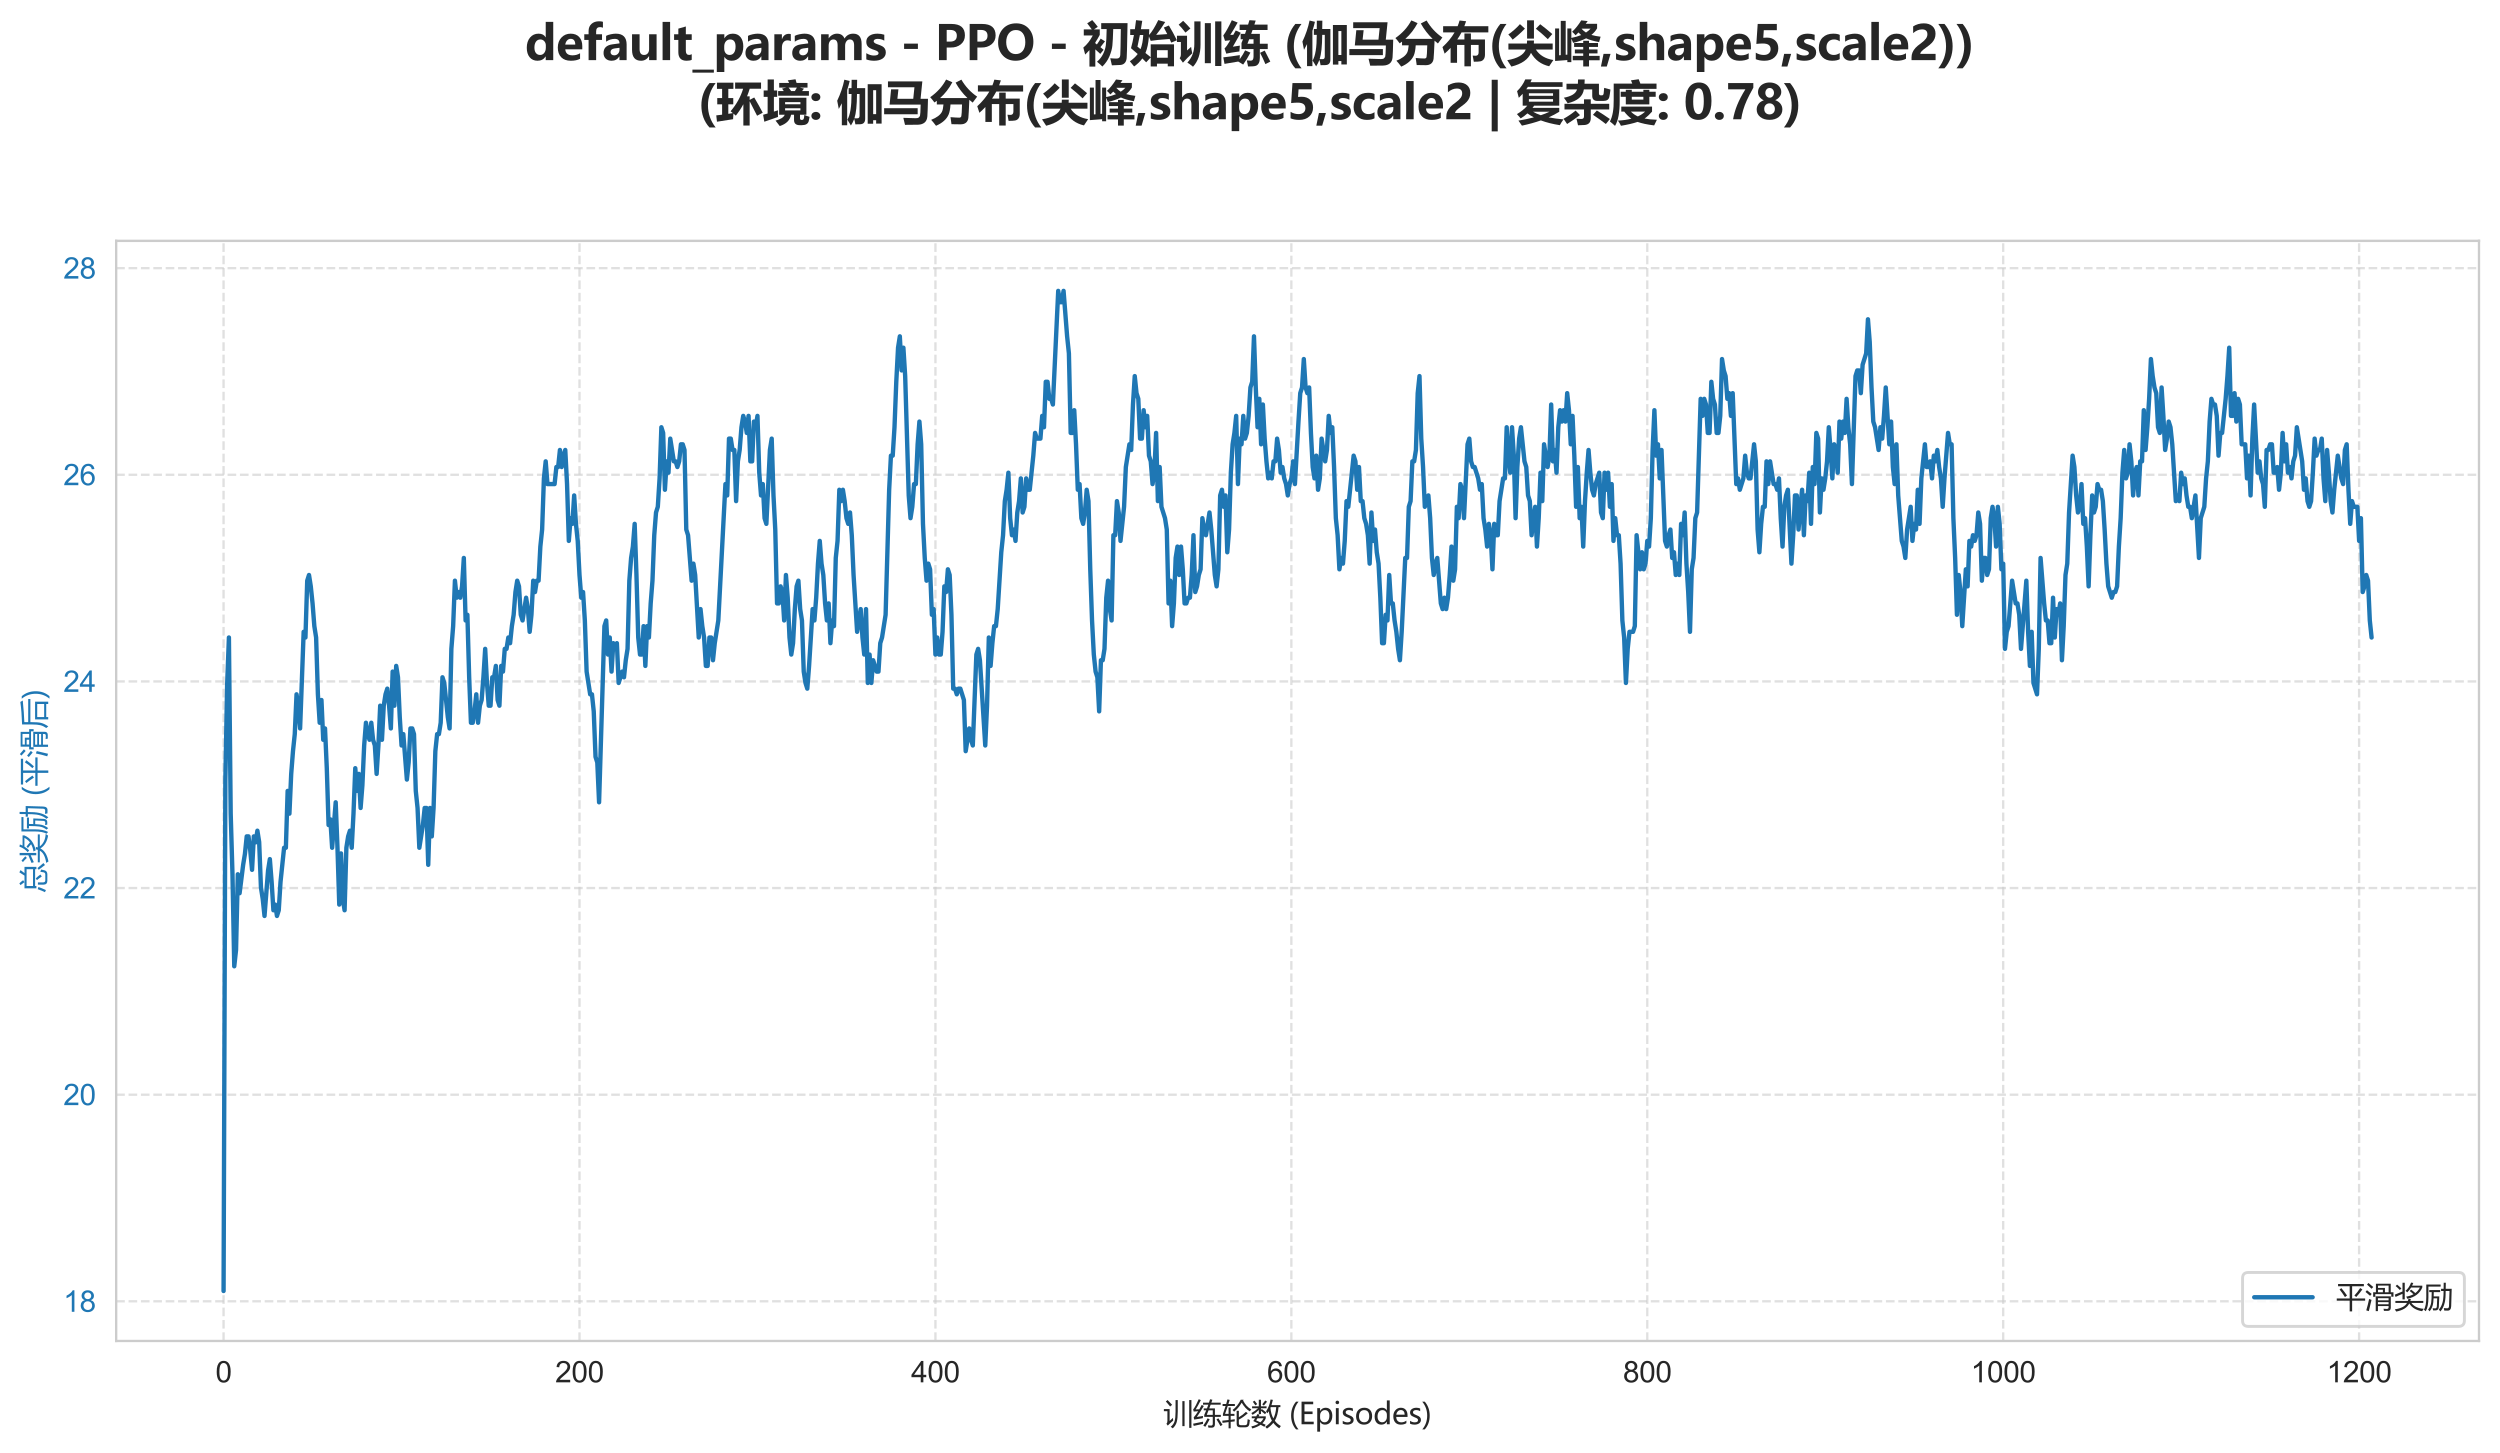 <?xml version="1.0" encoding="utf-8" standalone="no"?>
<!DOCTYPE svg PUBLIC "-//W3C//DTD SVG 1.1//EN"
  "http://www.w3.org/Graphics/SVG/1.1/DTD/svg11.dtd">
<svg xmlns:xlink="http://www.w3.org/1999/xlink" width="856.502pt" height="497.642pt" viewBox="0 0 856.502 497.642" xmlns="http://www.w3.org/2000/svg" version="1.1">
 <defs>
  <style type="text/css">*{stroke-linejoin: round; stroke-linecap: butt}</style>
 </defs>
 <g id="figure_1">
  <g id="patch_1">
   <path d="M 0 497.642 
L 856.502 497.642 
L 856.502 0 
L 0 0 
z
" style="fill: #ffffff"/>
  </g>
  <g id="axes_1">
   <g id="patch_2">
    <path d="M 39.802 459.426 
L 849.302 459.426 
L 849.302 82.521 
L 39.802 82.521 
z
" style="fill: #ffffff"/>
   </g>
   <g id="matplotlib.axis_1">
    <g id="xtick_1">
     <g id="line2d_1">
      <path d="M 76.597 459.426 
L 76.597 82.521 
" clip-path="url(#p2816f4f0de)" style="fill: none; stroke-dasharray: 2.96,1.28; stroke-dashoffset: 0; stroke: #cccccc; stroke-opacity: 0.6; stroke-width: 0.8"/>
     </g>
     <g id="text_1">
      <!-- 0 -->
      <g style="fill: #262626" transform="translate(73.817 473.584) scale(0.1 -0.1)">
       <defs>
        <path id="ArialMT-30" d="M 266 2259 
Q 266 3072 433 3567 
Q 600 4063 929 4331 
Q 1259 4600 1759 4600 
Q 2128 4600 2406 4451 
Q 2684 4303 2865 4023 
Q 3047 3744 3150 3342 
Q 3253 2941 3253 2259 
Q 3253 1453 3087 958 
Q 2922 463 2592 192 
Q 2263 -78 1759 -78 
Q 1097 -78 719 397 
Q 266 969 266 2259 
z
M 844 2259 
Q 844 1131 1108 757 
Q 1372 384 1759 384 
Q 2147 384 2411 759 
Q 2675 1134 2675 2259 
Q 2675 3391 2411 3762 
Q 2147 4134 1753 4134 
Q 1366 4134 1134 3806 
Q 844 3388 844 2259 
z
" transform="scale(0.016)"/>
       </defs>
       <use xlink:href="#ArialMT-30"/>
      </g>
     </g>
    </g>
    <g id="xtick_2">
     <g id="line2d_2">
      <path d="M 198.537 459.426 
L 198.537 82.521 
" clip-path="url(#p2816f4f0de)" style="fill: none; stroke-dasharray: 2.96,1.28; stroke-dashoffset: 0; stroke: #cccccc; stroke-opacity: 0.6; stroke-width: 0.8"/>
     </g>
     <g id="text_2">
      <!-- 200 -->
      <g style="fill: #262626" transform="translate(190.196 473.584) scale(0.1 -0.1)">
       <defs>
        <path id="ArialMT-32" d="M 3222 541 
L 3222 0 
L 194 0 
Q 188 203 259 391 
Q 375 700 629 1000 
Q 884 1300 1366 1694 
Q 2113 2306 2375 2664 
Q 2638 3022 2638 3341 
Q 2638 3675 2398 3904 
Q 2159 4134 1775 4134 
Q 1369 4134 1125 3890 
Q 881 3647 878 3216 
L 300 3275 
Q 359 3922 746 4261 
Q 1134 4600 1788 4600 
Q 2447 4600 2831 4234 
Q 3216 3869 3216 3328 
Q 3216 3053 3103 2787 
Q 2991 2522 2730 2228 
Q 2469 1934 1863 1422 
Q 1356 997 1212 845 
Q 1069 694 975 541 
L 3222 541 
z
" transform="scale(0.016)"/>
       </defs>
       <use xlink:href="#ArialMT-32"/>
       <use xlink:href="#ArialMT-30" transform="translate(55.615 0)"/>
       <use xlink:href="#ArialMT-30" transform="translate(111.23 0)"/>
      </g>
     </g>
    </g>
    <g id="xtick_3">
     <g id="line2d_3">
      <path d="M 320.477 459.426 
L 320.477 82.521 
" clip-path="url(#p2816f4f0de)" style="fill: none; stroke-dasharray: 2.96,1.28; stroke-dashoffset: 0; stroke: #cccccc; stroke-opacity: 0.6; stroke-width: 0.8"/>
     </g>
     <g id="text_3">
      <!-- 400 -->
      <g style="fill: #262626" transform="translate(312.136 473.584) scale(0.1 -0.1)">
       <defs>
        <path id="ArialMT-34" d="M 2069 0 
L 2069 1097 
L 81 1097 
L 81 1613 
L 2172 4581 
L 2631 4581 
L 2631 1613 
L 3250 1613 
L 3250 1097 
L 2631 1097 
L 2631 0 
L 2069 0 
z
M 2069 1613 
L 2069 3678 
L 634 1613 
L 2069 1613 
z
" transform="scale(0.016)"/>
       </defs>
       <use xlink:href="#ArialMT-34"/>
       <use xlink:href="#ArialMT-30" transform="translate(55.615 0)"/>
       <use xlink:href="#ArialMT-30" transform="translate(111.23 0)"/>
      </g>
     </g>
    </g>
    <g id="xtick_4">
     <g id="line2d_4">
      <path d="M 442.418 459.426 
L 442.418 82.521 
" clip-path="url(#p2816f4f0de)" style="fill: none; stroke-dasharray: 2.96,1.28; stroke-dashoffset: 0; stroke: #cccccc; stroke-opacity: 0.6; stroke-width: 0.8"/>
     </g>
     <g id="text_4">
      <!-- 600 -->
      <g style="fill: #262626" transform="translate(434.076 473.584) scale(0.1 -0.1)">
       <defs>
        <path id="ArialMT-36" d="M 3184 3459 
L 2625 3416 
Q 2550 3747 2413 3897 
Q 2184 4138 1850 4138 
Q 1581 4138 1378 3988 
Q 1113 3794 959 3422 
Q 806 3050 800 2363 
Q 1003 2672 1297 2822 
Q 1591 2972 1913 2972 
Q 2475 2972 2870 2558 
Q 3266 2144 3266 1488 
Q 3266 1056 3080 686 
Q 2894 316 2569 119 
Q 2244 -78 1831 -78 
Q 1128 -78 684 439 
Q 241 956 241 2144 
Q 241 3472 731 4075 
Q 1159 4600 1884 4600 
Q 2425 4600 2770 4297 
Q 3116 3994 3184 3459 
z
M 888 1484 
Q 888 1194 1011 928 
Q 1134 663 1356 523 
Q 1578 384 1822 384 
Q 2178 384 2434 671 
Q 2691 959 2691 1453 
Q 2691 1928 2437 2201 
Q 2184 2475 1800 2475 
Q 1419 2475 1153 2201 
Q 888 1928 888 1484 
z
" transform="scale(0.016)"/>
       </defs>
       <use xlink:href="#ArialMT-36"/>
       <use xlink:href="#ArialMT-30" transform="translate(55.615 0)"/>
       <use xlink:href="#ArialMT-30" transform="translate(111.23 0)"/>
      </g>
     </g>
    </g>
    <g id="xtick_5">
     <g id="line2d_5">
      <path d="M 564.358 459.426 
L 564.358 82.521 
" clip-path="url(#p2816f4f0de)" style="fill: none; stroke-dasharray: 2.96,1.28; stroke-dashoffset: 0; stroke: #cccccc; stroke-opacity: 0.6; stroke-width: 0.8"/>
     </g>
     <g id="text_5">
      <!-- 800 -->
      <g style="fill: #262626" transform="translate(556.016 473.584) scale(0.1 -0.1)">
       <defs>
        <path id="ArialMT-38" d="M 1131 2484 
Q 781 2613 612 2850 
Q 444 3088 444 3419 
Q 444 3919 803 4259 
Q 1163 4600 1759 4600 
Q 2359 4600 2725 4251 
Q 3091 3903 3091 3403 
Q 3091 3084 2923 2848 
Q 2756 2613 2416 2484 
Q 2838 2347 3058 2040 
Q 3278 1734 3278 1309 
Q 3278 722 2862 322 
Q 2447 -78 1769 -78 
Q 1091 -78 675 323 
Q 259 725 259 1325 
Q 259 1772 486 2073 
Q 713 2375 1131 2484 
z
M 1019 3438 
Q 1019 3113 1228 2906 
Q 1438 2700 1772 2700 
Q 2097 2700 2305 2904 
Q 2513 3109 2513 3406 
Q 2513 3716 2298 3927 
Q 2084 4138 1766 4138 
Q 1444 4138 1231 3931 
Q 1019 3725 1019 3438 
z
M 838 1322 
Q 838 1081 952 856 
Q 1066 631 1291 507 
Q 1516 384 1775 384 
Q 2178 384 2440 643 
Q 2703 903 2703 1303 
Q 2703 1709 2433 1975 
Q 2163 2241 1756 2241 
Q 1359 2241 1098 1978 
Q 838 1716 838 1322 
z
" transform="scale(0.016)"/>
       </defs>
       <use xlink:href="#ArialMT-38"/>
       <use xlink:href="#ArialMT-30" transform="translate(55.615 0)"/>
       <use xlink:href="#ArialMT-30" transform="translate(111.23 0)"/>
      </g>
     </g>
    </g>
    <g id="xtick_6">
     <g id="line2d_6">
      <path d="M 686.298 459.426 
L 686.298 82.521 
" clip-path="url(#p2816f4f0de)" style="fill: none; stroke-dasharray: 2.96,1.28; stroke-dashoffset: 0; stroke: #cccccc; stroke-opacity: 0.6; stroke-width: 0.8"/>
     </g>
     <g id="text_6">
      <!-- 1000 -->
      <g style="fill: #262626" transform="translate(675.176 473.584) scale(0.1 -0.1)">
       <defs>
        <path id="ArialMT-31" d="M 2384 0 
L 1822 0 
L 1822 3584 
Q 1619 3391 1289 3197 
Q 959 3003 697 2906 
L 697 3450 
Q 1169 3672 1522 3987 
Q 1875 4303 2022 4600 
L 2384 4600 
L 2384 0 
z
" transform="scale(0.016)"/>
       </defs>
       <use xlink:href="#ArialMT-31"/>
       <use xlink:href="#ArialMT-30" transform="translate(55.615 0)"/>
       <use xlink:href="#ArialMT-30" transform="translate(111.23 0)"/>
       <use xlink:href="#ArialMT-30" transform="translate(166.846 0)"/>
      </g>
     </g>
    </g>
    <g id="xtick_7">
     <g id="line2d_7">
      <path d="M 808.238 459.426 
L 808.238 82.521 
" clip-path="url(#p2816f4f0de)" style="fill: none; stroke-dasharray: 2.96,1.28; stroke-dashoffset: 0; stroke: #cccccc; stroke-opacity: 0.6; stroke-width: 0.8"/>
     </g>
     <g id="text_7">
      <!-- 1200 -->
      <g style="fill: #262626" transform="translate(797.116 473.584) scale(0.1 -0.1)">
       <use xlink:href="#ArialMT-31"/>
       <use xlink:href="#ArialMT-32" transform="translate(55.615 0)"/>
       <use xlink:href="#ArialMT-30" transform="translate(111.23 0)"/>
       <use xlink:href="#ArialMT-30" transform="translate(166.846 0)"/>
      </g>
     </g>
    </g>
    <g id="text_8">
     <!-- 训练轮数 (Episodes) -->
     <g style="fill: #262626" transform="translate(398.614 487.956) scale(0.1 -0.1)">
      <defs>
       <path id="MicrosoftYaHei-8bad" d="M 2581 5178 
L 3056 5178 
L 3056 2722 
Q 3056 1272 2831 466 
Q 2613 -297 1981 -872 
Q 1769 -678 1550 -534 
Q 2156 -66 2375 647 
Q 2581 1353 2581 2678 
L 2581 5178 
z
M 5506 5184 
L 5981 5184 
L 5981 -772 
L 5506 -772 
L 5506 5184 
z
M 4038 4953 
L 4513 4953 
L 4513 -403 
L 4038 -403 
L 4038 4953 
z
M 2025 1372 
Q 2025 1059 2069 784 
Q 1438 247 913 -284 
L 625 116 
Q 838 316 838 691 
L 838 2803 
L 81 2803 
L 81 3253 
L 1313 3253 
L 1313 709 
Q 1650 1009 2025 1372 
z
M 875 5191 
Q 1438 4628 1850 4166 
L 1413 3797 
Q 1031 4303 500 4872 
L 875 5191 
z
" transform="scale(0.016)"/>
       <path id="MicrosoftYaHei-7ec3" d="M 2363 3403 
L 3059 3403 
Q 3203 3781 3344 4197 
L 2213 4197 
L 2213 4622 
L 3488 4622 
Q 3603 4975 3719 5353 
L 4219 5253 
Q 4109 4931 4000 4622 
L 6000 4622 
L 6000 4197 
L 3847 4197 
Q 3700 3791 3553 3403 
L 4763 3403 
L 4763 2016 
L 6025 2016 
L 6025 1591 
L 4763 1591 
L 4763 3 
Q 4763 -734 4056 -734 
Q 3788 -734 3369 -728 
Q 3331 -516 3263 -241 
Q 3638 -284 3931 -284 
Q 4300 -284 4300 109 
L 4300 1591 
L 2475 1591 
L 2475 1997 
Q 2688 2450 2897 2978 
L 2363 2978 
L 2363 3403 
z
M 888 1566 
Q 1531 1659 2219 1778 
Q 2181 1547 2163 1297 
Q 1600 1216 319 1003 
L 219 1472 
Q 669 1969 1175 2794 
Q 666 2763 219 2722 
L 100 3147 
Q 700 3966 1294 5366 
L 1750 5178 
Q 1088 3878 644 3184 
Q 1078 3194 1419 3203 
Q 1669 3638 1931 4147 
L 2388 3916 
Q 1656 2659 888 1566 
z
M 3013 2016 
L 4300 2016 
L 4300 2978 
L 3394 2978 
Q 3203 2484 3013 2016 
z
M 94 122 
Q 1031 291 2219 559 
Q 2200 316 2206 78 
Q 1231 -103 219 -353 
L 94 122 
z
M 3194 1272 
L 3638 1066 
Q 3194 203 2700 -547 
Q 2500 -397 2275 -278 
Q 2813 459 3194 1272 
z
M 5094 1041 
L 5500 1278 
Q 5963 578 6381 -122 
L 5950 -391 
Q 5544 366 5094 1041 
z
" transform="scale(0.016)"/>
       <path id="MicrosoftYaHei-8f6e" d="M 688 2228 
L 1438 2228 
L 1438 3597 
L 1888 3597 
L 1888 2228 
L 2688 2228 
L 2688 1803 
L 1888 1803 
L 1888 959 
Q 2344 1016 2763 1078 
Q 2756 922 2744 616 
Q 2313 566 1888 516 
L 1888 -866 
L 1438 -866 
L 1438 466 
Q 781 384 138 303 
L 88 772 
Q 794 834 1438 909 
L 1438 1803 
L 225 1803 
L 225 2197 
Q 550 3116 800 3916 
L 156 3916 
L 156 4341 
L 925 4341 
Q 1081 4859 1194 5322 
L 1675 5216 
Q 1538 4766 1400 4341 
L 2781 4341 
L 2781 3916 
L 1263 3916 
Q 975 3028 688 2228 
z
M 3163 2891 
L 3638 2891 
L 3638 1509 
Q 4456 1984 5150 2653 
L 5544 2359 
Q 4588 1484 3638 997 
L 3638 191 
Q 3638 -197 4075 -197 
L 4925 -197 
Q 5363 -197 5425 178 
Q 5494 584 5525 1097 
Q 5575 1078 5994 916 
Q 5956 441 5881 28 
Q 5775 -653 5013 -653 
L 3925 -653 
Q 3163 -653 3163 72 
L 3163 2891 
z
M 4656 5259 
L 4544 5072 
Q 5244 3722 6313 3178 
Q 6113 2953 5975 2766 
Q 4975 3359 4250 4622 
Q 3531 3422 2625 2697 
Q 2475 2891 2288 3059 
Q 3406 3897 4044 5259 
L 4656 5259 
z
" transform="scale(0.016)"/>
       <path id="MicrosoftYaHei-6570" d="M 4175 5303 
L 4675 5228 
Q 4544 4622 4369 4097 
L 6281 4097 
L 6281 3672 
L 5888 3672 
Q 5731 1834 5088 753 
Q 5594 66 6375 -372 
Q 6175 -647 6038 -866 
Q 5275 -372 4769 309 
Q 4194 -403 3400 -928 
Q 3263 -747 3044 -534 
Q 3919 41 4463 772 
Q 3956 1647 3794 2791 
Q 3663 2559 3519 2359 
Q 3394 2541 3206 2759 
Q 3931 3803 4175 5303 
z
M 150 1697 
L 1100 1697 
Q 1238 1934 1369 2184 
L 1819 2041 
Q 1719 1866 1619 1697 
L 3150 1697 
L 3150 1291 
Q 2913 678 2431 216 
Q 2775 53 3131 -109 
L 2856 -541 
Q 2469 -322 2050 -103 
Q 1344 -609 269 -903 
Q 169 -703 56 -466 
Q 969 -259 1600 128 
Q 1063 403 475 691 
Q 675 978 863 1284 
L 150 1284 
L 150 1697 
z
M 219 3847 
L 1656 3847 
L 1656 5247 
L 2119 5247 
L 2119 3847 
L 3319 3847 
L 3319 3434 
L 2119 3434 
L 2119 3053 
L 2306 3266 
Q 2888 2841 3281 2516 
L 2981 2166 
Q 2638 2491 2119 2897 
L 2119 2184 
L 1656 2184 
L 1656 3059 
Q 1088 2466 331 2016 
Q 213 2197 63 2397 
Q 850 2822 1506 3434 
L 219 3434 
L 219 3847 
z
M 5388 3672 
L 4219 3672 
Q 4188 3591 4150 3516 
Q 4263 2191 4775 1247 
Q 5275 2159 5388 3672 
z
M 1088 834 
Q 1531 634 2000 416 
Q 2431 784 2675 1284 
L 1375 1284 
Q 1231 1053 1088 834 
z
M 3038 5091 
L 3425 4834 
Q 3081 4384 2738 4003 
Q 2594 4128 2400 4266 
Q 2725 4647 3038 5091 
z
M 381 4816 
L 738 5059 
Q 1019 4716 1319 4322 
L 931 4047 
Q 656 4453 381 4816 
z
" transform="scale(0.016)"/>
       <path id="MicrosoftYaHei-20" transform="scale(0.016)"/>
       <path id="MicrosoftYaHei-28" d="M 1531 -1100 
Q 478 100 478 1847 
Q 478 3594 1531 4841 
L 2072 4841 
Q 1016 3544 1016 1853 
Q 1016 166 2066 -1100 
L 1531 -1100 
z
" transform="scale(0.016)"/>
       <path id="MicrosoftYaHei-45" d="M 3228 0 
L 625 0 
L 625 4841 
L 3119 4841 
L 3119 4284 
L 1250 4284 
L 1250 2734 
L 2981 2734 
L 2981 2181 
L 1250 2181 
L 1250 553 
L 3228 553 
L 3228 0 
z
" transform="scale(0.016)"/>
       <path id="MicrosoftYaHei-70" d="M 1159 488 
L 1159 -1591 
L 547 -1591 
L 547 3456 
L 1159 3456 
L 1159 2859 
L 1172 2859 
Q 1578 3538 2359 3538 
Q 3022 3538 3398 3073 
Q 3775 2609 3775 1828 
Q 3775 966 3348 442 
Q 2922 -81 2200 -81 
Q 1534 -81 1172 488 
L 1159 488 
z
M 1156 1425 
Q 1156 1003 1428 714 
Q 1700 425 2109 425 
Q 2597 425 2872 800 
Q 3147 1175 3147 1838 
Q 3147 2397 2890 2714 
Q 2634 3031 2191 3031 
Q 1738 3031 1447 2709 
Q 1156 2388 1156 1884 
L 1156 1425 
z
" transform="scale(0.016)"/>
       <path id="MicrosoftYaHei-69" d="M 472 4675 
Q 472 4838 583 4948 
Q 694 5059 856 5059 
Q 1022 5059 1136 4950 
Q 1250 4841 1250 4675 
Q 1250 4513 1136 4405 
Q 1022 4297 856 4297 
Q 691 4297 581 4405 
Q 472 4513 472 4675 
z
M 544 0 
L 544 3456 
L 1156 3456 
L 1156 0 
L 544 0 
z
" transform="scale(0.016)"/>
       <path id="MicrosoftYaHei-73" d="M 353 747 
Q 816 413 1350 413 
Q 2066 413 2066 881 
Q 2066 1081 1909 1211 
Q 1753 1341 1275 1519 
Q 700 1750 528 1976 
Q 356 2203 356 2525 
Q 356 2984 745 3261 
Q 1134 3538 1703 3538 
Q 2144 3538 2522 3384 
L 2522 2794 
Q 2134 3044 1644 3044 
Q 1350 3044 1165 2916 
Q 981 2788 981 2578 
Q 981 2372 1114 2256 
Q 1247 2141 1703 1959 
Q 2281 1744 2484 1512 
Q 2688 1281 2688 941 
Q 2688 466 2298 192 
Q 1909 -81 1291 -81 
Q 753 -81 353 122 
L 353 747 
z
" transform="scale(0.016)"/>
       <path id="MicrosoftYaHei-6f" d="M 316 1691 
Q 316 2547 794 3042 
Q 1272 3538 2091 3538 
Q 2869 3538 3311 3061 
Q 3753 2584 3753 1744 
Q 3753 925 3281 422 
Q 2809 -81 2016 -81 
Q 1241 -81 778 406 
Q 316 894 316 1691 
z
M 941 1709 
Q 941 1113 1242 769 
Q 1544 425 2053 425 
Q 2578 425 2853 761 
Q 3128 1097 3128 1725 
Q 3128 2356 2853 2693 
Q 2578 3031 2053 3031 
Q 1538 3031 1239 2678 
Q 941 2325 941 1709 
z
" transform="scale(0.016)"/>
       <path id="MicrosoftYaHei-64" d="M 3547 0 
L 2934 0 
L 2934 575 
L 2922 575 
Q 2544 -81 1747 -81 
Q 1091 -81 703 386 
Q 316 853 316 1647 
Q 316 2503 753 3020 
Q 1191 3538 1897 3538 
Q 2603 3538 2922 2988 
L 2934 2988 
L 2934 5116 
L 3547 5116 
L 3547 0 
z
M 2938 2056 
Q 2938 2472 2664 2751 
Q 2391 3031 1991 3031 
Q 1503 3031 1222 2667 
Q 941 2303 941 1675 
Q 941 1097 1211 761 
Q 1481 425 1931 425 
Q 2375 425 2656 754 
Q 2938 1084 2938 1575 
L 2938 2056 
z
" transform="scale(0.016)"/>
       <path id="MicrosoftYaHei-65" d="M 3363 1572 
L 944 1572 
Q 959 1019 1246 717 
Q 1534 416 2050 416 
Q 2631 416 3116 788 
L 3116 241 
Q 2659 -81 1906 -81 
Q 1156 -81 736 394 
Q 316 869 316 1713 
Q 316 2506 777 3022 
Q 1238 3538 1922 3538 
Q 2600 3538 2981 3102 
Q 3363 2666 3363 1881 
L 3363 1572 
z
M 2750 2063 
Q 2747 2531 2528 2787 
Q 2309 3044 1913 3044 
Q 1547 3044 1280 2772 
Q 1013 2500 944 2063 
L 2750 2063 
z
" transform="scale(0.016)"/>
       <path id="MicrosoftYaHei-29" d="M 78 -1100 
Q 1131 163 1131 1853 
Q 1131 3547 72 4841 
L 616 4841 
Q 1672 3603 1672 1847 
Q 1672 91 616 -1100 
L 78 -1100 
z
" transform="scale(0.016)"/>
      </defs>
      <use xlink:href="#MicrosoftYaHei-8bad"/>
      <use xlink:href="#MicrosoftYaHei-7ec3" transform="translate(100 0)"/>
      <use xlink:href="#MicrosoftYaHei-8f6e" transform="translate(200 0)"/>
      <use xlink:href="#MicrosoftYaHei-6570" transform="translate(300 0)"/>
      <use xlink:href="#MicrosoftYaHei-20" transform="translate(400 0)"/>
      <use xlink:href="#MicrosoftYaHei-28" transform="translate(429.59 0)"/>
      <use xlink:href="#MicrosoftYaHei-45" transform="translate(462.988 0)"/>
      <use xlink:href="#MicrosoftYaHei-70" transform="translate(517.969 0)"/>
      <use xlink:href="#MicrosoftYaHei-69" transform="translate(581.836 0)"/>
      <use xlink:href="#MicrosoftYaHei-73" transform="translate(608.447 0)"/>
      <use xlink:href="#MicrosoftYaHei-6f" transform="translate(654.736 0)"/>
      <use xlink:href="#MicrosoftYaHei-64" transform="translate(718.311 0)"/>
      <use xlink:href="#MicrosoftYaHei-65" transform="translate(782.275 0)"/>
      <use xlink:href="#MicrosoftYaHei-73" transform="translate(839.014 0)"/>
      <use xlink:href="#MicrosoftYaHei-29" transform="translate(885.303 0)"/>
     </g>
    </g>
   </g>
   <g id="matplotlib.axis_2">
    <g id="ytick_1">
     <g id="line2d_8">
      <path d="M 39.802 445.834 
L 849.302 445.834 
" clip-path="url(#p2816f4f0de)" style="fill: none; stroke-dasharray: 2.96,1.28; stroke-dashoffset: 0; stroke: #cccccc; stroke-opacity: 0.6; stroke-width: 0.8"/>
     </g>
     <g id="text_9">
      <!-- 18 -->
      <g style="fill: #1f77b4" transform="translate(21.68 449.413) scale(0.1 -0.1)">
       <use xlink:href="#ArialMT-31"/>
       <use xlink:href="#ArialMT-38" transform="translate(55.615 0)"/>
      </g>
     </g>
    </g>
    <g id="ytick_2">
     <g id="line2d_9">
      <path d="M 39.802 375.04 
L 849.302 375.04 
" clip-path="url(#p2816f4f0de)" style="fill: none; stroke-dasharray: 2.96,1.28; stroke-dashoffset: 0; stroke: #cccccc; stroke-opacity: 0.6; stroke-width: 0.8"/>
     </g>
     <g id="text_10">
      <!-- 20 -->
      <g style="fill: #1f77b4" transform="translate(21.68 378.619) scale(0.1 -0.1)">
       <use xlink:href="#ArialMT-32"/>
       <use xlink:href="#ArialMT-30" transform="translate(55.615 0)"/>
      </g>
     </g>
    </g>
    <g id="ytick_3">
     <g id="line2d_10">
      <path d="M 39.802 304.246 
L 849.302 304.246 
" clip-path="url(#p2816f4f0de)" style="fill: none; stroke-dasharray: 2.96,1.28; stroke-dashoffset: 0; stroke: #cccccc; stroke-opacity: 0.6; stroke-width: 0.8"/>
     </g>
     <g id="text_11">
      <!-- 22 -->
      <g style="fill: #1f77b4" transform="translate(21.68 307.825) scale(0.1 -0.1)">
       <use xlink:href="#ArialMT-32"/>
       <use xlink:href="#ArialMT-32" transform="translate(55.615 0)"/>
      </g>
     </g>
    </g>
    <g id="ytick_4">
     <g id="line2d_11">
      <path d="M 39.802 233.453 
L 849.302 233.453 
" clip-path="url(#p2816f4f0de)" style="fill: none; stroke-dasharray: 2.96,1.28; stroke-dashoffset: 0; stroke: #cccccc; stroke-opacity: 0.6; stroke-width: 0.8"/>
     </g>
     <g id="text_12">
      <!-- 24 -->
      <g style="fill: #1f77b4" transform="translate(21.68 237.032) scale(0.1 -0.1)">
       <use xlink:href="#ArialMT-32"/>
       <use xlink:href="#ArialMT-34" transform="translate(55.615 0)"/>
      </g>
     </g>
    </g>
    <g id="ytick_5">
     <g id="line2d_12">
      <path d="M 39.802 162.659 
L 849.302 162.659 
" clip-path="url(#p2816f4f0de)" style="fill: none; stroke-dasharray: 2.96,1.28; stroke-dashoffset: 0; stroke: #cccccc; stroke-opacity: 0.6; stroke-width: 0.8"/>
     </g>
     <g id="text_13">
      <!-- 26 -->
      <g style="fill: #1f77b4" transform="translate(21.68 166.238) scale(0.1 -0.1)">
       <use xlink:href="#ArialMT-32"/>
       <use xlink:href="#ArialMT-36" transform="translate(55.615 0)"/>
      </g>
     </g>
    </g>
    <g id="ytick_6">
     <g id="line2d_13">
      <path d="M 39.802 91.865 
L 849.302 91.865 
" clip-path="url(#p2816f4f0de)" style="fill: none; stroke-dasharray: 2.96,1.28; stroke-dashoffset: 0; stroke: #cccccc; stroke-opacity: 0.6; stroke-width: 0.8"/>
     </g>
     <g id="text_14">
      <!-- 28 -->
      <g style="fill: #1f77b4" transform="translate(21.68 95.444) scale(0.1 -0.1)">
       <use xlink:href="#ArialMT-32"/>
       <use xlink:href="#ArialMT-38" transform="translate(55.615 0)"/>
      </g>
     </g>
    </g>
    <g id="text_15">
     <!-- 总奖励 (平滑后) -->
     <g style="fill: #1f77b4" transform="translate(15.194 305.794) rotate(-90) scale(0.1 -0.1)">
      <defs>
       <path id="MicrosoftYaHei-603b" d="M 900 4253 
L 3631 4253 
Q 4022 4822 4331 5353 
L 4813 5103 
Q 4500 4675 4175 4253 
L 5500 4253 
L 5500 1703 
L 5000 1703 
L 5000 1978 
L 1400 1978 
L 1400 1703 
L 900 1703 
L 900 4253 
z
M 5000 3803 
L 1400 3803 
L 1400 2428 
L 5000 2428 
L 5000 3803 
z
M 1694 1378 
L 2181 1378 
L 2181 284 
Q 2181 -203 2619 -203 
L 3875 -203 
Q 4244 -203 4338 172 
Q 4394 366 4450 872 
Q 4631 791 4931 684 
Q 4850 209 4750 -97 
Q 4556 -641 3900 -641 
L 2519 -641 
Q 1694 -641 1694 197 
L 1694 1378 
z
M 719 1422 
L 1188 1272 
Q 931 491 538 -334 
Q 338 -247 81 -134 
Q 444 597 719 1422 
z
M 4881 1203 
L 5238 1478 
Q 5813 841 6319 197 
L 5900 -134 
Q 5456 491 4881 1203 
z
M 2663 1591 
L 3044 1841 
Q 3488 1372 3863 841 
L 3444 547 
Q 3069 1109 2663 1591 
z
M 1594 5109 
L 1975 5353 
Q 2350 4959 2650 4541 
L 2225 4266 
Q 1956 4653 1594 5109 
z
" transform="scale(0.016)"/>
       <path id="MicrosoftYaHei-5956" d="M 6306 -284 
Q 6119 -528 5944 -803 
Q 4031 -491 3197 859 
Q 2550 -472 406 -878 
Q 281 -666 100 -403 
Q 2175 -84 2709 972 
L 225 972 
L 225 1403 
L 2900 1403 
Q 2969 1600 3019 1822 
L 3531 1822 
Q 3484 1603 3422 1403 
L 6200 1403 
L 6200 972 
L 3647 972 
Q 4472 -169 6306 -284 
z
M 2388 3553 
Q 3181 4228 3588 5334 
L 4056 5241 
Q 3941 4938 3803 4666 
L 5988 4666 
L 5988 4278 
Q 5181 2359 2788 1853 
Q 2706 2072 2531 2316 
Q 3434 2463 4094 2831 
Q 3688 3222 3288 3516 
L 3588 3822 
Q 4056 3481 4491 3084 
Q 5116 3550 5463 4266 
L 3588 4266 
Q 3228 3666 2763 3234 
Q 2588 3428 2388 3553 
z
M 1744 5291 
L 2231 5291 
L 2231 1728 
L 1744 1728 
L 1744 2925 
Q 1231 2694 256 2253 
L 94 2747 
Q 991 3088 1744 3425 
L 1744 5291 
z
M 281 4584 
L 588 4891 
Q 1088 4503 1513 4072 
L 1169 3741 
Q 700 4253 281 4584 
z
" transform="scale(0.016)"/>
       <path id="MicrosoftYaHei-52b1" d="M 3756 3997 
L 4303 3997 
Q 4316 4669 4319 5297 
L 4775 5297 
Q 4763 4559 4750 3997 
L 6031 3997 
Q 5963 1203 5925 278 
Q 5888 -678 5169 -678 
Q 4969 -678 4444 -666 
Q 4406 -378 4350 -134 
Q 4856 -178 5081 -178 
Q 5425 -178 5456 272 
Q 5513 1266 5563 3528 
L 4741 3528 
Q 4731 3028 4725 2716 
Q 4688 334 3600 -859 
Q 3469 -666 3281 -447 
Q 4238 634 4275 2634 
Q 4288 3091 4297 3528 
L 3756 3528 
L 3756 3997 
z
M 1225 3728 
L 3563 3728 
L 3563 3291 
L 2194 3291 
Q 2184 2784 2172 2372 
L 3375 2372 
Q 3319 766 3275 91 
Q 3206 -628 2581 -628 
Q 2406 -628 2050 -622 
Q 2013 -416 1956 -159 
Q 2306 -197 2475 -197 
Q 2819 -203 2850 216 
Q 2894 797 2931 1959 
L 2153 1959 
Q 2125 1378 2081 1034 
Q 1969 -3 1300 -828 
Q 1175 -659 981 -453 
Q 1531 209 1644 1097 
Q 1728 1641 1756 3291 
L 1225 3291 
L 1225 3728 
z
M 1044 4472 
L 1044 2166 
Q 1044 147 475 -809 
Q 306 -647 94 -478 
Q 588 341 588 2184 
L 588 4909 
L 3663 4909 
L 3663 4472 
L 1044 4472 
z
" transform="scale(0.016)"/>
       <path id="MicrosoftYaHei-5e73" d="M 169 1934 
L 2938 1934 
L 2938 4547 
L 450 4547 
L 450 5028 
L 5975 5028 
L 5975 4547 
L 3463 4547 
L 3463 1934 
L 6250 1934 
L 6250 1453 
L 3463 1453 
L 3463 -847 
L 2938 -847 
L 2938 1453 
L 169 1453 
L 169 1934 
z
M 3950 2559 
Q 4638 3284 5188 4159 
L 5656 3859 
Q 4950 2891 4338 2234 
L 3950 2559 
z
M 769 3859 
L 1163 4134 
Q 1863 3316 2369 2553 
L 1925 2222 
Q 1444 3003 769 3859 
z
" transform="scale(0.016)"/>
       <path id="MicrosoftYaHei-6ed1" d="M 2738 -791 
L 2263 -791 
L 2263 2378 
L 5494 2378 
L 5494 -22 
Q 5494 -728 4813 -734 
Q 4456 -741 4025 -734 
Q 3994 -534 3931 -272 
Q 4294 -316 4619 -316 
Q 5019 -316 5019 9 
L 5019 303 
L 2738 303 
L 2738 -791 
z
M 1713 3253 
L 2306 3253 
L 2306 5078 
L 5475 5078 
L 5475 3253 
L 6063 3253 
L 6063 2297 
L 5594 2297 
L 5594 2853 
L 2181 2853 
L 2181 2284 
L 1713 2284 
L 1713 3253 
z
M 5025 4678 
L 2756 4678 
L 2756 4178 
L 4238 4178 
L 4238 3253 
L 5025 3253 
L 5025 4678 
z
M 850 1816 
Q 1106 1716 1363 1628 
Q 1100 541 788 -784 
L 238 -622 
Q 588 541 850 1816 
z
M 2738 691 
L 5019 691 
L 5019 1141 
L 2738 1141 
L 2738 691 
z
M 5019 1978 
L 2738 1978 
L 2738 1528 
L 5019 1528 
L 5019 1978 
z
M 719 5241 
Q 1256 4822 1738 4378 
L 1381 4003 
Q 931 4453 394 4909 
L 719 5241 
z
M 388 3697 
Q 988 3247 1400 2891 
L 1056 2497 
Q 581 2941 81 3328 
L 388 3697 
z
M 3794 3791 
L 2756 3791 
L 2756 3253 
L 3794 3253 
L 3794 3791 
z
" transform="scale(0.016)"/>
       <path id="MicrosoftYaHei-540e" d="M 1888 1984 
L 5688 1984 
L 5688 -828 
L 5188 -828 
L 5188 -403 
L 2388 -403 
L 2388 -828 
L 1888 -828 
L 1888 1984 
z
M 1313 2991 
Q 1313 1272 1138 672 
Q 963 -16 394 -847 
Q 250 -634 50 -409 
Q 494 222 650 859 
Q 806 1472 806 2659 
L 806 4766 
Q 3544 4853 5631 5141 
L 5931 4622 
Q 3344 4359 1313 4284 
L 1313 3459 
L 6263 3459 
L 6263 2991 
L 1313 2991 
z
M 5188 1528 
L 2388 1528 
L 2388 41 
L 5188 41 
L 5188 1528 
z
" transform="scale(0.016)"/>
      </defs>
      <use xlink:href="#MicrosoftYaHei-603b"/>
      <use xlink:href="#MicrosoftYaHei-5956" transform="translate(100 0)"/>
      <use xlink:href="#MicrosoftYaHei-52b1" transform="translate(200 0)"/>
      <use xlink:href="#MicrosoftYaHei-20" transform="translate(300 0)"/>
      <use xlink:href="#MicrosoftYaHei-28" transform="translate(329.59 0)"/>
      <use xlink:href="#MicrosoftYaHei-5e73" transform="translate(362.988 0)"/>
      <use xlink:href="#MicrosoftYaHei-6ed1" transform="translate(462.988 0)"/>
      <use xlink:href="#MicrosoftYaHei-540e" transform="translate(562.988 0)"/>
      <use xlink:href="#MicrosoftYaHei-29" transform="translate(662.988 0)"/>
     </g>
    </g>
   </g>
   <g id="line2d_14">
    <path d="M 76.597 442.294 
L 77.207 267.08 
L 77.816 234.633 
L 78.426 218.409 
L 79.036 278.761 
L 79.646 299.527 
L 80.255 331.047 
L 80.865 325.485 
L 81.475 299.527 
L 82.084 306.016 
L 83.304 296.282 
L 83.913 292.538 
L 84.523 286.548 
L 85.133 286.548 
L 85.743 291.415 
L 86.352 298 
L 86.962 286.548 
L 87.572 288.597 
L 88.181 284.601 
L 88.791 288.495 
L 89.401 304.069 
L 90.01 307.963 
L 90.62 313.804 
L 91.84 298.229 
L 92.449 294.335 
L 93.059 302.123 
L 93.669 311.857 
L 94.278 309.91 
L 94.888 313.804 
L 95.498 311.857 
L 96.107 302.123 
L 97.327 290.442 
L 97.937 290.442 
L 98.546 270.973 
L 99.156 278.761 
L 99.766 265.133 
L 100.375 257.346 
L 100.985 251.505 
L 101.595 237.877 
L 102.204 241.771 
L 102.814 249.558 
L 104.034 216.462 
L 104.643 218.409 
L 105.253 198.941 
L 105.863 196.994 
L 106.472 200.888 
L 107.082 206.728 
L 107.692 214.515 
L 108.301 218.409 
L 108.911 237.877 
L 109.521 247.612 
L 110.131 239.824 
L 110.74 253.452 
L 111.35 249.558 
L 111.96 263.186 
L 112.569 282.654 
L 113.179 280.708 
L 113.789 290.442 
L 115.008 274.867 
L 115.618 290.442 
L 116.228 309.91 
L 116.837 292.389 
L 117.447 307.963 
L 118.057 311.857 
L 118.666 290.442 
L 119.276 286.548 
L 119.886 284.601 
L 120.495 290.442 
L 121.105 278.761 
L 121.715 263.186 
L 122.325 270.973 
L 122.934 265.133 
L 123.544 276.814 
L 124.154 269.027 
L 124.763 255.399 
L 125.373 247.612 
L 125.983 251.505 
L 126.592 253.452 
L 127.202 247.612 
L 127.812 253.452 
L 128.422 255.399 
L 129.031 265.133 
L 129.641 255.399 
L 130.251 241.771 
L 130.86 253.452 
L 131.47 241.771 
L 132.08 237.877 
L 132.69 235.931 
L 133.299 241.771 
L 133.909 249.558 
L 134.519 230.09 
L 135.128 241.771 
L 135.738 228.143 
L 136.348 232.037 
L 136.957 245.665 
L 137.567 255.399 
L 138.177 251.505 
L 139.396 267.08 
L 140.006 261.239 
L 140.616 249.558 
L 141.225 249.558 
L 141.835 251.505 
L 142.445 270.973 
L 143.054 276.814 
L 143.664 290.442 
L 144.884 282.654 
L 145.493 276.814 
L 146.103 276.814 
L 146.713 296.282 
L 147.322 276.814 
L 147.932 286.548 
L 148.542 276.814 
L 149.151 257.346 
L 149.761 251.505 
L 150.371 251.505 
L 150.981 247.612 
L 151.59 232.037 
L 152.2 233.984 
L 153.419 245.665 
L 154.029 249.558 
L 154.639 222.303 
L 155.248 214.515 
L 155.858 198.941 
L 156.468 204.781 
L 157.078 202.835 
L 157.687 204.781 
L 158.297 200.888 
L 158.907 191.154 
L 159.516 212.569 
L 160.126 210.622 
L 160.736 232.037 
L 161.345 247.612 
L 161.955 247.612 
L 162.565 243.718 
L 163.175 237.877 
L 163.784 247.612 
L 164.394 241.771 
L 165.004 239.824 
L 165.613 232.037 
L 166.223 222.303 
L 166.833 233.984 
L 167.442 241.771 
L 168.052 241.771 
L 168.662 232.037 
L 169.272 232.037 
L 169.881 228.143 
L 170.491 239.824 
L 171.101 241.771 
L 171.71 228.143 
L 172.32 230.09 
L 172.93 222.303 
L 173.539 222.303 
L 174.149 218.409 
L 174.759 220.356 
L 175.369 214.515 
L 175.978 210.622 
L 176.588 202.835 
L 177.198 198.941 
L 177.807 200.888 
L 178.417 210.622 
L 179.027 212.569 
L 180.246 204.781 
L 180.856 208.675 
L 181.466 216.462 
L 182.075 210.622 
L 182.685 198.941 
L 183.295 202.835 
L 183.904 198.941 
L 184.514 198.941 
L 185.124 187.26 
L 185.733 181.419 
L 186.343 163.898 
L 186.953 158.057 
L 187.563 165.845 
L 190.001 165.845 
L 190.611 160.004 
L 191.221 160.004 
L 191.831 154.164 
L 192.44 160.004 
L 193.05 156.111 
L 193.66 154.164 
L 194.269 165.845 
L 194.879 185.313 
L 195.489 177.526 
L 196.098 179.473 
L 196.708 169.738 
L 197.318 179.473 
L 197.928 185.313 
L 198.537 196.994 
L 199.147 204.781 
L 199.757 202.835 
L 200.366 212.569 
L 200.976 230.09 
L 202.195 237.877 
L 202.805 237.877 
L 203.415 243.718 
L 204.025 259.292 
L 204.634 261.239 
L 205.244 274.867 
L 207.073 214.515 
L 207.683 212.569 
L 208.292 224.25 
L 208.902 218.409 
L 209.512 230.09 
L 210.122 220.356 
L 210.731 222.303 
L 211.341 220.356 
L 211.951 233.984 
L 213.17 230.09 
L 213.78 232.037 
L 214.389 226.196 
L 214.999 222.303 
L 215.609 198.941 
L 216.219 191.154 
L 216.828 187.26 
L 217.438 179.473 
L 218.048 196.994 
L 218.657 218.409 
L 219.267 224.25 
L 219.877 224.25 
L 220.486 214.515 
L 221.096 228.143 
L 221.706 214.515 
L 222.316 218.409 
L 222.925 206.728 
L 223.535 198.941 
L 224.145 183.366 
L 224.754 175.579 
L 225.364 173.632 
L 225.974 163.898 
L 226.583 146.377 
L 227.193 148.323 
L 227.803 167.792 
L 228.413 158.057 
L 229.022 161.951 
L 229.632 150.27 
L 230.851 158.057 
L 231.461 158.057 
L 232.071 160.004 
L 232.68 158.057 
L 233.29 152.217 
L 233.9 152.217 
L 234.51 154.164 
L 235.119 181.419 
L 235.729 183.366 
L 236.948 198.941 
L 237.558 193.1 
L 238.168 196.994 
L 239.387 218.409 
L 239.997 208.675 
L 240.607 214.515 
L 241.216 218.409 
L 241.826 228.143 
L 242.436 228.143 
L 243.045 218.409 
L 243.655 218.409 
L 244.265 226.196 
L 244.874 220.356 
L 246.094 212.569 
L 248.533 165.845 
L 249.142 169.738 
L 249.752 150.27 
L 250.362 150.27 
L 250.971 154.164 
L 251.581 154.164 
L 252.191 171.685 
L 252.801 158.057 
L 253.41 154.164 
L 254.02 146.377 
L 254.63 142.483 
L 255.239 144.43 
L 255.849 148.323 
L 256.459 142.483 
L 257.069 158.057 
L 257.678 158.057 
L 258.288 144.43 
L 258.898 146.377 
L 259.507 142.483 
L 260.117 161.951 
L 260.727 169.738 
L 261.336 165.845 
L 261.946 177.526 
L 262.556 179.473 
L 263.775 154.164 
L 264.385 150.27 
L 264.995 169.738 
L 265.604 181.419 
L 266.214 206.728 
L 266.824 206.728 
L 267.433 200.888 
L 268.043 202.835 
L 268.653 212.569 
L 269.263 196.994 
L 269.872 204.781 
L 270.482 218.409 
L 271.092 224.25 
L 271.701 220.356 
L 272.311 208.675 
L 272.921 200.888 
L 273.53 198.941 
L 274.14 208.675 
L 274.75 212.569 
L 275.36 230.09 
L 275.969 233.984 
L 276.579 235.931 
L 277.189 228.143 
L 278.408 208.675 
L 279.018 212.569 
L 279.627 204.781 
L 280.237 193.1 
L 280.847 185.313 
L 281.457 193.1 
L 282.066 196.994 
L 282.676 206.728 
L 283.286 212.569 
L 283.895 206.728 
L 284.505 220.356 
L 285.115 212.569 
L 285.724 214.515 
L 286.334 191.154 
L 286.944 185.313 
L 287.554 167.792 
L 288.163 171.685 
L 288.773 167.792 
L 289.383 171.685 
L 289.992 177.526 
L 290.602 179.473 
L 291.212 175.579 
L 291.821 183.366 
L 292.431 196.994 
L 293.651 216.462 
L 294.87 208.675 
L 295.48 218.409 
L 296.089 224.25 
L 296.699 208.675 
L 297.309 233.984 
L 297.918 224.25 
L 298.528 233.984 
L 299.138 226.196 
L 300.357 230.09 
L 300.967 230.09 
L 301.577 220.356 
L 302.186 218.409 
L 303.406 210.622 
L 304.625 167.792 
L 305.235 156.111 
L 305.845 156.111 
L 306.454 146.377 
L 307.064 130.802 
L 307.674 119.121 
L 308.283 115.227 
L 308.893 126.908 
L 309.503 119.121 
L 310.112 128.855 
L 311.332 169.738 
L 311.942 177.526 
L 312.551 173.632 
L 313.161 165.845 
L 313.771 165.845 
L 314.38 152.217 
L 314.99 144.43 
L 315.6 152.217 
L 316.21 179.473 
L 316.819 191.154 
L 317.429 198.941 
L 318.039 193.1 
L 318.648 195.047 
L 319.258 210.622 
L 319.868 208.675 
L 320.477 224.25 
L 321.087 218.409 
L 321.697 224.25 
L 322.307 224.25 
L 322.916 216.462 
L 323.526 200.888 
L 324.136 202.835 
L 324.745 195.047 
L 325.355 196.994 
L 325.965 210.622 
L 326.574 235.931 
L 327.184 235.931 
L 327.794 237.877 
L 328.404 235.931 
L 329.013 235.931 
L 330.233 239.824 
L 330.842 257.346 
L 332.062 249.558 
L 332.671 253.452 
L 333.281 255.399 
L 334.501 224.25 
L 335.11 222.303 
L 335.72 226.196 
L 337.549 255.399 
L 338.159 241.771 
L 338.768 218.409 
L 339.378 228.143 
L 339.988 220.356 
L 340.598 214.515 
L 341.207 214.515 
L 341.817 208.675 
L 343.036 189.207 
L 343.646 183.366 
L 344.256 171.685 
L 344.865 167.792 
L 345.475 161.951 
L 346.085 177.526 
L 346.695 183.366 
L 347.304 181.419 
L 347.914 185.313 
L 348.524 175.579 
L 349.133 171.685 
L 349.743 163.898 
L 350.353 175.579 
L 350.962 173.632 
L 351.572 163.898 
L 352.182 167.792 
L 352.792 167.792 
L 354.011 156.111 
L 354.621 148.323 
L 355.23 150.27 
L 356.45 150.27 
L 357.059 142.483 
L 357.669 146.377 
L 358.279 130.802 
L 358.889 130.802 
L 359.498 136.642 
L 360.108 136.642 
L 360.718 138.589 
L 362.547 99.653 
L 363.156 103.546 
L 363.766 103.546 
L 364.376 99.653 
L 365.595 115.227 
L 366.205 121.068 
L 366.815 148.323 
L 367.424 148.323 
L 368.034 140.536 
L 368.644 152.217 
L 369.253 167.792 
L 369.863 165.845 
L 370.473 177.526 
L 371.083 179.473 
L 371.692 175.579 
L 372.302 167.792 
L 372.912 171.685 
L 373.521 195.047 
L 374.131 212.569 
L 374.741 224.25 
L 375.351 230.09 
L 375.96 232.037 
L 376.57 243.718 
L 377.18 226.196 
L 377.789 226.196 
L 378.399 222.303 
L 379.009 204.781 
L 379.618 198.941 
L 380.228 208.675 
L 380.838 212.569 
L 381.448 183.366 
L 382.057 183.366 
L 382.667 171.685 
L 383.277 175.579 
L 383.886 185.313 
L 385.106 173.632 
L 385.715 160.004 
L 386.935 152.217 
L 387.545 154.164 
L 388.154 138.589 
L 388.764 128.855 
L 389.374 134.696 
L 389.983 136.642 
L 390.593 150.27 
L 391.203 150.27 
L 391.812 140.536 
L 392.422 146.377 
L 393.032 142.483 
L 393.642 156.111 
L 394.251 158.057 
L 394.861 165.845 
L 395.471 161.951 
L 396.08 148.323 
L 396.69 171.685 
L 397.3 160.004 
L 397.909 173.632 
L 399.129 177.526 
L 399.739 181.419 
L 400.348 206.728 
L 400.958 198.941 
L 401.568 214.515 
L 402.177 206.728 
L 402.787 191.154 
L 403.397 187.26 
L 404.006 196.994 
L 404.616 187.26 
L 405.226 195.047 
L 405.836 206.728 
L 406.445 206.728 
L 407.055 204.781 
L 407.665 204.781 
L 408.274 196.994 
L 408.884 183.366 
L 409.494 202.835 
L 410.103 200.888 
L 410.713 196.994 
L 411.323 195.047 
L 411.933 177.526 
L 412.542 181.419 
L 413.152 183.366 
L 414.371 175.579 
L 414.981 181.419 
L 416.2 196.994 
L 416.81 200.888 
L 417.42 195.047 
L 418.03 169.738 
L 418.639 167.792 
L 419.249 173.632 
L 419.859 169.738 
L 420.468 189.207 
L 421.078 181.419 
L 421.688 161.951 
L 422.297 152.217 
L 422.907 148.323 
L 423.517 142.483 
L 424.127 165.845 
L 424.736 150.27 
L 425.346 152.217 
L 425.956 142.483 
L 426.565 150.27 
L 427.175 148.323 
L 427.785 142.483 
L 428.394 132.749 
L 429.004 130.802 
L 429.614 115.227 
L 430.224 132.749 
L 430.833 146.377 
L 431.443 136.642 
L 432.053 152.217 
L 432.662 138.589 
L 433.272 150.27 
L 433.882 158.057 
L 434.491 163.898 
L 435.101 161.951 
L 435.711 163.898 
L 436.321 158.057 
L 436.93 158.057 
L 437.54 150.27 
L 438.15 154.164 
L 438.759 161.951 
L 439.369 160.004 
L 439.979 163.898 
L 440.589 165.845 
L 441.198 169.738 
L 441.808 165.845 
L 442.418 163.898 
L 443.027 158.057 
L 443.637 165.845 
L 444.856 144.43 
L 445.466 134.696 
L 446.076 132.749 
L 446.686 123.015 
L 447.295 132.749 
L 447.905 134.696 
L 448.515 132.749 
L 449.124 148.323 
L 449.734 160.004 
L 450.344 163.898 
L 450.953 156.111 
L 451.563 167.792 
L 452.173 163.898 
L 452.783 150.27 
L 454.002 158.057 
L 454.612 154.164 
L 455.221 142.483 
L 455.831 148.323 
L 456.441 146.377 
L 457.05 160.004 
L 457.66 177.526 
L 458.27 183.366 
L 458.88 195.047 
L 459.489 191.154 
L 460.099 193.1 
L 460.709 185.313 
L 461.318 171.685 
L 461.928 173.632 
L 463.757 156.111 
L 464.367 158.057 
L 464.977 167.792 
L 465.586 160.004 
L 466.196 171.685 
L 466.806 171.685 
L 467.415 177.526 
L 468.025 179.473 
L 468.635 183.366 
L 469.244 193.1 
L 469.854 175.579 
L 470.464 185.313 
L 471.074 181.419 
L 471.683 189.207 
L 472.293 193.1 
L 472.903 204.781 
L 473.512 220.356 
L 474.122 220.356 
L 474.732 210.622 
L 475.341 212.569 
L 475.951 196.994 
L 476.561 206.728 
L 477.171 206.728 
L 477.78 212.569 
L 478.39 216.462 
L 479 222.303 
L 479.609 226.196 
L 480.219 216.462 
L 481.438 191.154 
L 482.048 191.154 
L 482.658 173.632 
L 483.268 171.685 
L 483.877 158.057 
L 484.487 158.057 
L 485.097 154.164 
L 485.706 134.696 
L 486.316 128.855 
L 486.926 150.27 
L 487.535 160.004 
L 488.145 173.632 
L 489.365 169.738 
L 489.974 177.526 
L 490.584 191.154 
L 491.194 196.994 
L 491.803 193.1 
L 492.413 191.154 
L 493.632 206.728 
L 494.242 208.675 
L 494.852 204.781 
L 495.462 208.675 
L 496.071 204.781 
L 496.681 196.994 
L 497.291 187.26 
L 497.9 198.941 
L 498.51 195.047 
L 499.12 173.632 
L 499.73 177.526 
L 500.339 165.845 
L 500.949 167.792 
L 501.559 177.526 
L 502.778 152.217 
L 503.388 150.27 
L 503.997 158.057 
L 504.607 160.004 
L 505.217 160.004 
L 506.436 163.898 
L 507.046 167.792 
L 507.656 165.845 
L 508.265 177.526 
L 508.875 181.419 
L 509.485 187.26 
L 510.094 179.473 
L 510.704 183.366 
L 511.314 195.047 
L 511.924 179.473 
L 512.533 183.366 
L 513.143 183.366 
L 513.753 171.685 
L 514.972 163.898 
L 515.582 163.898 
L 516.191 146.377 
L 516.801 156.111 
L 517.411 161.951 
L 518.021 146.377 
L 518.63 156.111 
L 519.24 177.526 
L 519.85 160.004 
L 520.459 150.27 
L 521.069 146.377 
L 522.288 158.057 
L 522.898 160.004 
L 523.508 169.738 
L 524.118 171.685 
L 524.727 183.366 
L 525.337 177.526 
L 525.947 173.632 
L 526.556 187.26 
L 527.166 177.526 
L 527.776 161.951 
L 528.385 171.685 
L 528.995 152.217 
L 530.215 160.004 
L 530.824 156.111 
L 531.434 138.589 
L 532.044 158.057 
L 532.653 154.164 
L 533.263 161.951 
L 533.873 146.377 
L 534.482 140.536 
L 535.092 144.43 
L 535.702 140.536 
L 536.312 144.43 
L 536.921 134.696 
L 537.531 140.536 
L 538.141 152.217 
L 538.75 142.483 
L 539.36 156.111 
L 539.97 173.632 
L 540.579 160.004 
L 541.189 177.526 
L 541.799 173.632 
L 542.409 187.26 
L 543.018 171.685 
L 543.628 161.951 
L 544.238 154.164 
L 544.847 161.951 
L 545.457 167.792 
L 546.067 169.738 
L 546.676 165.845 
L 547.896 161.951 
L 548.506 175.579 
L 549.115 177.526 
L 549.725 161.951 
L 550.335 167.792 
L 550.944 161.951 
L 551.554 173.632 
L 552.164 165.845 
L 552.773 185.313 
L 553.383 177.526 
L 553.993 183.366 
L 554.603 183.366 
L 555.212 193.1 
L 555.822 212.569 
L 556.432 218.409 
L 557.041 233.984 
L 557.651 222.303 
L 558.261 216.462 
L 559.48 216.462 
L 560.09 214.515 
L 560.7 183.366 
L 561.919 195.047 
L 562.529 189.207 
L 563.138 195.047 
L 563.748 193.1 
L 564.358 185.313 
L 564.968 187.26 
L 565.577 177.526 
L 566.187 154.164 
L 566.797 140.536 
L 567.406 156.111 
L 568.016 152.217 
L 568.626 163.898 
L 569.235 154.164 
L 570.455 185.313 
L 571.065 187.26 
L 571.674 183.366 
L 572.284 181.419 
L 572.894 191.154 
L 573.503 189.207 
L 574.113 196.994 
L 574.723 193.1 
L 575.332 196.994 
L 575.942 179.473 
L 576.552 183.366 
L 577.162 175.579 
L 577.771 193.1 
L 578.381 202.835 
L 578.991 216.462 
L 579.6 195.047 
L 580.21 191.154 
L 580.82 177.526 
L 581.429 175.579 
L 582.649 136.642 
L 583.259 142.483 
L 583.868 136.642 
L 584.478 138.589 
L 585.088 148.323 
L 585.697 148.323 
L 586.307 130.802 
L 586.917 136.642 
L 587.526 138.589 
L 588.136 148.323 
L 588.746 148.323 
L 589.356 142.483 
L 589.965 123.015 
L 590.575 126.908 
L 591.185 128.855 
L 591.794 136.642 
L 592.404 134.696 
L 593.014 142.483 
L 593.623 134.696 
L 594.843 165.845 
L 595.453 163.898 
L 596.062 167.792 
L 597.282 163.898 
L 597.891 156.111 
L 598.501 161.951 
L 599.111 163.898 
L 599.72 163.898 
L 600.94 152.217 
L 601.55 158.057 
L 602.159 181.419 
L 602.769 189.207 
L 603.379 179.473 
L 603.988 173.632 
L 604.598 173.632 
L 605.208 158.057 
L 605.817 165.845 
L 606.427 158.057 
L 607.647 165.845 
L 608.256 165.845 
L 608.866 167.792 
L 609.476 163.898 
L 610.085 177.526 
L 610.695 187.26 
L 611.305 173.632 
L 611.914 169.738 
L 612.524 167.792 
L 613.744 193.1 
L 614.353 183.366 
L 614.963 169.738 
L 615.573 169.738 
L 616.182 181.419 
L 616.792 173.632 
L 617.402 167.792 
L 618.011 183.366 
L 618.621 169.738 
L 619.231 171.685 
L 619.841 161.951 
L 620.45 179.473 
L 621.06 160.004 
L 621.67 165.845 
L 622.279 148.323 
L 622.889 150.27 
L 623.499 175.579 
L 624.109 163.898 
L 624.718 167.792 
L 625.328 163.898 
L 625.938 158.057 
L 626.547 146.377 
L 627.157 154.164 
L 627.767 163.898 
L 628.376 152.217 
L 628.986 154.164 
L 629.596 161.951 
L 630.206 144.43 
L 630.815 150.27 
L 631.425 144.43 
L 632.035 148.323 
L 632.644 136.642 
L 633.254 146.377 
L 633.864 152.217 
L 634.473 165.845 
L 635.693 128.855 
L 636.303 126.908 
L 636.912 126.908 
L 637.522 134.696 
L 638.132 124.961 
L 639.351 121.068 
L 639.961 109.387 
L 640.57 117.174 
L 641.18 132.749 
L 641.79 144.43 
L 642.4 146.377 
L 643.619 154.164 
L 644.229 146.377 
L 644.838 150.27 
L 645.448 142.483 
L 646.058 132.749 
L 647.277 152.217 
L 647.887 144.43 
L 648.497 160.004 
L 649.106 165.845 
L 649.716 152.217 
L 650.326 169.738 
L 651.545 185.313 
L 652.155 187.26 
L 652.764 191.154 
L 653.374 181.419 
L 654.594 173.632 
L 655.203 185.313 
L 655.813 179.473 
L 656.423 181.419 
L 657.032 167.792 
L 657.642 179.473 
L 658.252 163.898 
L 659.471 152.217 
L 660.081 160.004 
L 660.691 160.004 
L 661.3 158.057 
L 661.91 163.898 
L 662.52 156.111 
L 663.129 158.057 
L 663.739 154.164 
L 664.349 160.004 
L 664.958 163.898 
L 665.568 173.632 
L 666.178 163.898 
L 667.397 148.323 
L 668.007 152.217 
L 668.617 152.217 
L 669.226 177.526 
L 669.836 191.154 
L 670.446 210.622 
L 671.055 196.994 
L 671.665 202.835 
L 672.275 214.515 
L 673.494 195.047 
L 674.104 200.888 
L 674.714 185.313 
L 675.323 187.26 
L 675.933 183.366 
L 676.543 185.313 
L 677.152 183.366 
L 677.762 175.579 
L 678.372 179.473 
L 678.982 198.941 
L 679.591 191.154 
L 680.201 191.154 
L 680.811 196.994 
L 681.42 195.047 
L 682.03 177.526 
L 682.64 173.632 
L 683.249 177.526 
L 683.859 187.26 
L 684.469 173.632 
L 685.079 179.473 
L 685.688 195.047 
L 686.298 193.1 
L 686.908 222.303 
L 687.517 216.462 
L 688.127 214.515 
L 689.347 198.941 
L 690.566 206.728 
L 691.176 206.728 
L 691.785 210.622 
L 692.395 222.303 
L 694.224 198.941 
L 694.834 216.462 
L 695.444 228.143 
L 696.053 216.462 
L 696.663 233.984 
L 697.882 237.877 
L 698.492 222.303 
L 699.102 191.154 
L 700.321 206.728 
L 700.931 212.569 
L 701.541 212.569 
L 702.15 220.356 
L 702.76 220.356 
L 703.37 204.781 
L 703.979 218.409 
L 704.589 208.675 
L 705.199 210.622 
L 705.808 206.728 
L 706.418 226.196 
L 707.028 214.515 
L 707.638 196.994 
L 708.247 193.1 
L 708.857 175.579 
L 710.076 156.111 
L 710.686 160.004 
L 711.296 169.738 
L 711.905 175.579 
L 712.515 173.632 
L 713.125 165.845 
L 713.735 179.473 
L 714.344 177.526 
L 714.954 187.26 
L 715.564 200.888 
L 716.173 183.366 
L 716.783 169.738 
L 717.393 175.579 
L 718.002 173.632 
L 718.612 165.845 
L 719.222 167.792 
L 719.832 167.792 
L 720.441 171.685 
L 721.051 181.419 
L 721.661 193.1 
L 722.27 200.888 
L 723.49 204.781 
L 724.099 202.835 
L 724.709 202.835 
L 725.319 200.888 
L 725.929 187.26 
L 726.538 177.526 
L 727.148 161.951 
L 727.758 154.164 
L 728.367 163.898 
L 728.977 161.951 
L 729.587 152.217 
L 730.196 158.057 
L 730.806 169.738 
L 731.416 161.951 
L 732.026 160.004 
L 732.635 169.738 
L 733.245 158.057 
L 733.855 158.057 
L 734.464 140.536 
L 735.074 154.164 
L 735.684 146.377 
L 736.293 136.642 
L 736.903 123.015 
L 737.513 128.855 
L 738.123 132.749 
L 738.732 134.696 
L 739.342 146.377 
L 739.952 148.323 
L 740.561 132.749 
L 741.171 142.483 
L 741.781 154.164 
L 742.39 150.27 
L 743 144.43 
L 743.61 146.377 
L 744.22 152.217 
L 745.439 171.685 
L 746.049 169.738 
L 746.658 171.685 
L 747.268 161.951 
L 747.878 165.845 
L 748.488 163.898 
L 749.097 169.738 
L 749.707 173.632 
L 750.317 173.632 
L 750.926 177.526 
L 752.146 169.738 
L 753.365 191.154 
L 753.975 177.526 
L 755.194 173.632 
L 755.804 163.898 
L 756.414 158.057 
L 757.023 144.43 
L 757.633 136.642 
L 758.243 138.589 
L 758.852 138.589 
L 759.462 142.483 
L 760.072 156.111 
L 760.682 148.323 
L 761.291 148.323 
L 762.511 136.642 
L 763.12 128.855 
L 763.73 119.121 
L 764.34 142.483 
L 764.949 142.483 
L 765.559 134.696 
L 766.169 144.43 
L 766.779 136.642 
L 767.388 138.589 
L 767.998 152.217 
L 769.217 152.217 
L 769.827 163.898 
L 770.437 156.111 
L 771.046 169.738 
L 771.656 150.27 
L 772.266 138.589 
L 773.485 161.951 
L 774.095 158.057 
L 774.705 163.898 
L 775.314 165.845 
L 775.924 173.632 
L 776.534 154.164 
L 777.143 154.164 
L 777.753 152.217 
L 778.363 152.217 
L 778.973 161.951 
L 779.582 161.951 
L 780.192 160.004 
L 780.802 167.792 
L 781.411 161.951 
L 782.021 148.323 
L 782.631 158.057 
L 783.24 152.217 
L 783.85 161.951 
L 784.46 160.004 
L 785.07 163.898 
L 785.679 158.057 
L 786.289 156.111 
L 786.899 146.377 
L 788.728 158.057 
L 789.337 167.792 
L 789.947 163.898 
L 790.557 171.685 
L 791.167 173.632 
L 791.776 171.685 
L 792.386 161.951 
L 792.996 150.27 
L 793.605 156.111 
L 794.215 154.164 
L 794.825 154.164 
L 795.434 150.27 
L 796.044 163.898 
L 796.654 171.685 
L 797.264 154.164 
L 797.873 161.951 
L 798.483 171.685 
L 799.093 175.579 
L 799.702 167.792 
L 800.922 156.111 
L 802.141 163.898 
L 802.751 165.845 
L 803.361 154.164 
L 803.97 152.217 
L 804.58 167.792 
L 805.19 179.473 
L 805.799 171.685 
L 806.409 173.632 
L 807.629 173.632 
L 808.238 185.313 
L 808.848 177.526 
L 809.458 202.835 
L 810.067 200.888 
L 810.677 196.994 
L 811.287 198.941 
L 811.896 212.569 
L 812.506 218.409 
L 812.506 218.409 
" clip-path="url(#p2816f4f0de)" style="fill: none; stroke: #1f77b4; stroke-width: 1.5; stroke-linecap: round"/>
   </g>
   <g id="patch_3">
    <path d="M 39.802 459.426 
L 39.802 82.521 
" style="fill: none; stroke: #cccccc; stroke-width: 0.8; stroke-linejoin: miter; stroke-linecap: square"/>
   </g>
   <g id="patch_4">
    <path d="M 849.302 459.426 
L 849.302 82.521 
" style="fill: none; stroke: #cccccc; stroke-width: 0.8; stroke-linejoin: miter; stroke-linecap: square"/>
   </g>
   <g id="patch_5">
    <path d="M 39.802 459.426 
L 849.302 459.426 
" style="fill: none; stroke: #cccccc; stroke-width: 0.8; stroke-linejoin: miter; stroke-linecap: square"/>
   </g>
   <g id="patch_6">
    <path d="M 39.802 82.521 
L 849.302 82.521 
" style="fill: none; stroke: #cccccc; stroke-width: 0.8; stroke-linejoin: miter; stroke-linecap: square"/>
   </g>
   <g id="legend_1">
    <g id="patch_7">
     <path d="M 770.302 454.426 
L 842.302 454.426 
Q 844.302 454.426 844.302 452.426 
L 844.302 437.947 
Q 844.302 435.947 842.302 435.947 
L 770.302 435.947 
Q 768.302 435.947 768.302 437.947 
L 768.302 452.426 
Q 768.302 454.426 770.302 454.426 
z
" style="fill: #ffffff; opacity: 0.8; stroke: #cccccc; stroke-linejoin: miter"/>
    </g>
    <g id="line2d_15">
     <path d="M 772.302 444.44 
L 782.302 444.44 
L 792.302 444.44 
" style="fill: none; stroke: #1f77b4; stroke-width: 1.5; stroke-linecap: round"/>
    </g>
    <g id="text_16">
     <!-- 平滑奖励 -->
     <g style="fill: #262626" transform="translate(800.302 447.94) scale(0.1 -0.1)">
      <use xlink:href="#MicrosoftYaHei-5e73"/>
      <use xlink:href="#MicrosoftYaHei-6ed1" transform="translate(100 0)"/>
      <use xlink:href="#MicrosoftYaHei-5956" transform="translate(200 0)"/>
      <use xlink:href="#MicrosoftYaHei-52b1" transform="translate(300 0)"/>
     </g>
    </g>
   </g>
  </g>
  <g id="text_17">
   <!-- default_params - PPO - 初始训练 (伽马分布(尖峰,shape5,scale2)) -->
   <g style="fill: #262626" transform="translate(179.827 20.598) scale(0.16 -0.16)">
    <defs>
     <path id="MicrosoftYaHei-Bold-64" d="M 3794 0 
L 2788 0 
L 2788 488 
L 2772 488 
Q 2406 -84 1691 -84 
Q 1031 -84 642 381 
Q 253 847 253 1650 
Q 253 2500 689 3020 
Q 1125 3541 1828 3541 
Q 2503 3541 2772 3053 
L 2788 3053 
L 2788 5116 
L 3794 5116 
L 3794 0 
z
M 2803 1956 
Q 2803 2306 2592 2536 
Q 2381 2766 2066 2766 
Q 1697 2766 1486 2473 
Q 1275 2181 1275 1681 
Q 1275 1206 1478 948 
Q 1681 691 2038 691 
Q 2372 691 2587 962 
Q 2803 1234 2803 1669 
L 2803 1956 
z
" transform="scale(0.016)"/>
     <path id="MicrosoftYaHei-Bold-65" d="M 3528 1444 
L 1253 1444 
Q 1306 641 2222 641 
Q 2794 641 3231 922 
L 3231 181 
Q 2759 -84 1994 -84 
Q 1169 -84 711 381 
Q 253 847 253 1678 
Q 253 2506 740 3023 
Q 1228 3541 1966 3541 
Q 2700 3541 3114 3095 
Q 3528 2650 3528 1872 
L 3528 1444 
z
M 2588 2075 
Q 2588 2850 1959 2850 
Q 1700 2850 1500 2637 
Q 1300 2425 1250 2075 
L 2588 2075 
z
" transform="scale(0.016)"/>
     <path id="MicrosoftYaHei-Bold-66" d="M 2653 4338 
Q 2447 4419 2263 4419 
Q 1744 4419 1744 3844 
L 1744 3456 
L 2531 3456 
L 2531 2703 
L 1744 2703 
L 1744 0 
L 734 0 
L 734 2703 
L 156 2703 
L 156 3456 
L 734 3456 
L 734 3900 
Q 734 4491 1118 4844 
Q 1503 5197 2128 5197 
Q 2447 5197 2653 5131 
L 2653 4338 
z
" transform="scale(0.016)"/>
     <path id="MicrosoftYaHei-Bold-61" d="M 544 3247 
Q 778 3378 1170 3459 
Q 1563 3541 1841 3541 
Q 3291 3541 3291 2088 
L 3291 0 
L 2331 0 
L 2331 503 
L 2319 503 
Q 1966 -84 1284 -84 
Q 794 -84 498 195 
Q 203 475 203 956 
Q 203 1950 1388 2113 
L 2338 2241 
Q 2338 2844 1709 2844 
Q 1091 2844 544 2469 
L 544 3247 
z
M 1684 1566 
Q 1138 1494 1138 1072 
Q 1138 878 1270 759 
Q 1403 641 1628 641 
Q 1938 641 2138 859 
Q 2338 1078 2338 1403 
L 2338 1650 
L 1684 1566 
z
" transform="scale(0.016)"/>
     <path id="MicrosoftYaHei-Bold-75" d="M 3691 0 
L 2688 0 
L 2688 528 
L 2672 528 
Q 2284 -84 1613 -84 
Q 406 -84 406 1372 
L 406 3456 
L 1416 3456 
L 1416 1466 
Q 1416 691 2022 691 
Q 2325 691 2506 903 
Q 2688 1116 2688 1478 
L 2688 3456 
L 3691 3456 
L 3691 0 
z
" transform="scale(0.016)"/>
     <path id="MicrosoftYaHei-Bold-6c" d="M 444 0 
L 444 5116 
L 1450 5116 
L 1450 0 
L 444 0 
z
" transform="scale(0.016)"/>
     <path id="MicrosoftYaHei-Bold-74" d="M 2494 41 
Q 2266 -84 1803 -84 
Q 703 -84 703 1072 
L 703 2703 
L 134 2703 
L 134 3456 
L 703 3456 
L 703 4216 
L 1706 4503 
L 1706 3456 
L 2494 3456 
L 2494 2703 
L 1706 2703 
L 1706 1247 
Q 1706 694 2144 694 
Q 2313 694 2494 794 
L 2494 41 
z
" transform="scale(0.016)"/>
     <path id="MicrosoftYaHei-Bold-5f" d="M 2869 -1675 
L 0 -1675 
L 0 -1272 
L 2869 -1272 
L 2869 -1675 
z
" transform="scale(0.016)"/>
     <path id="MicrosoftYaHei-Bold-70" d="M 1469 416 
L 1469 -1591 
L 459 -1591 
L 459 3456 
L 1469 3456 
L 1469 2928 
L 1481 2928 
Q 1878 3541 2603 3541 
Q 3263 3541 3634 3080 
Q 4006 2619 4006 1825 
Q 4006 959 3575 437 
Q 3144 -84 2444 -84 
Q 1809 -84 1481 416 
L 1469 416 
z
M 1453 1528 
Q 1453 1159 1653 925 
Q 1853 691 2172 691 
Q 2550 691 2761 984 
Q 2972 1278 2972 1816 
Q 2972 2766 2231 2766 
Q 1888 2766 1670 2503 
Q 1453 2241 1453 1828 
L 1453 1528 
z
" transform="scale(0.016)"/>
     <path id="MicrosoftYaHei-Bold-72" d="M 2663 2541 
Q 2478 2647 2216 2647 
Q 1872 2647 1670 2384 
Q 1469 2122 1469 1663 
L 1469 0 
L 459 0 
L 459 3456 
L 1469 3456 
L 1469 2806 
L 1481 2806 
Q 1731 3516 2391 3516 
Q 2569 3516 2663 3475 
L 2663 2541 
z
" transform="scale(0.016)"/>
     <path id="MicrosoftYaHei-Bold-6d" d="M 5881 0 
L 4875 0 
L 4875 1972 
Q 4875 2766 4297 2766 
Q 4028 2766 3850 2525 
Q 3672 2284 3672 1938 
L 3672 0 
L 2666 0 
L 2666 1997 
Q 2666 2766 2094 2766 
Q 1809 2766 1639 2536 
Q 1469 2306 1469 1928 
L 1469 0 
L 459 0 
L 459 3456 
L 1469 3456 
L 1469 2916 
L 1481 2916 
Q 1663 3213 1963 3377 
Q 2263 3541 2594 3541 
Q 3322 3541 3591 2888 
Q 3991 3541 4753 3541 
Q 5881 3541 5881 2147 
L 5881 0 
z
" transform="scale(0.016)"/>
     <path id="MicrosoftYaHei-Bold-73" d="M 369 928 
Q 888 613 1384 613 
Q 2009 613 2009 947 
Q 2009 1184 1494 1344 
Q 850 1544 609 1789 
Q 369 2034 369 2453 
Q 369 2963 781 3252 
Q 1194 3541 1863 3541 
Q 2338 3541 2778 3400 
L 2778 2606 
Q 2375 2844 1891 2844 
Q 1650 2844 1503 2758 
Q 1356 2672 1356 2531 
Q 1356 2294 1794 2147 
Q 2263 1991 2498 1862 
Q 2734 1734 2857 1525 
Q 2981 1316 2981 1041 
Q 2981 506 2553 211 
Q 2125 -84 1409 -84 
Q 847 -84 369 94 
L 369 928 
z
" transform="scale(0.016)"/>
     <path id="MicrosoftYaHei-Bold-20" transform="scale(0.016)"/>
     <path id="MicrosoftYaHei-Bold-2d" d="M 2328 1497 
L 481 1497 
L 481 2209 
L 2328 2209 
L 2328 1497 
z
" transform="scale(0.016)"/>
     <path id="MicrosoftYaHei-Bold-50" d="M 1591 1688 
L 1591 0 
L 559 0 
L 559 4841 
L 2225 4841 
Q 4031 4841 4031 3309 
Q 4031 2566 3486 2117 
Q 2941 1669 2122 1688 
L 1591 1688 
z
M 1591 4041 
L 1591 2478 
L 2038 2478 
Q 2947 2478 2947 3269 
Q 2947 4041 2047 4041 
L 1591 4041 
z
" transform="scale(0.016)"/>
     <path id="MicrosoftYaHei-Bold-4f" d="M 256 2356 
Q 256 3494 920 4208 
Q 1584 4922 2675 4922 
Q 3713 4922 4345 4231 
Q 4978 3541 4978 2456 
Q 4978 1325 4320 620 
Q 3663 -84 2597 -84 
Q 1556 -84 906 598 
Q 256 1281 256 2356 
z
M 1341 2413 
Q 1341 1706 1681 1257 
Q 2022 809 2616 809 
Q 3222 809 3559 1239 
Q 3897 1669 3897 2394 
Q 3897 3150 3569 3589 
Q 3241 4028 2644 4028 
Q 2038 4028 1689 3578 
Q 1341 3128 1341 2413 
z
" transform="scale(0.016)"/>
     <path id="MicrosoftYaHei-Bold-521d" d="M 1288 5359 
Q 1619 4997 2031 4453 
L 1516 4109 
L 2294 4109 
L 2294 3378 
Q 2019 2847 1700 2369 
L 1700 2256 
Q 1809 2175 1909 2097 
Q 2209 2516 2419 2878 
L 2994 2516 
Q 2716 2138 2381 1734 
Q 2619 1544 2813 1378 
L 2363 834 
Q 2016 1166 1700 1441 
L 1700 -866 
L 913 -866 
L 913 1338 
Q 641 1025 344 741 
Q 231 1228 94 1678 
Q 831 2278 1363 3303 
L 156 3303 
L 156 4109 
L 1231 4109 
Q 981 4472 613 4928 
L 1288 5359 
z
M 3919 -697 
Q 3838 -266 3700 253 
Q 4153 209 4563 209 
Q 5006 209 5040 675 
Q 5075 1141 5113 4159 
L 4097 4159 
Q 4050 2622 3984 1959 
Q 3919 1297 3595 525 
Q 3272 -247 2644 -859 
Q 2369 -578 1925 -216 
Q 2450 234 2734 806 
Q 3019 1378 3105 1972 
Q 3191 2566 3219 4159 
L 2488 4159 
L 2488 4947 
L 6013 4947 
L 5938 1331 
L 5906 491 
Q 5906 -44 5686 -328 
Q 5466 -613 5067 -647 
Q 4669 -681 3919 -697 
z
" transform="scale(0.016)"/>
     <path id="MicrosoftYaHei-Bold-59cb" d="M 2863 -853 
L 2863 356 
L 2256 -291 
Q 2000 -25 1744 225 
Q 1309 -381 638 -847 
Q 350 -466 69 -153 
Q 706 259 1119 816 
Q 669 1228 225 1597 
Q 441 2363 616 3359 
L 119 3359 
L 119 4134 
L 741 4134 
Q 825 4706 900 5347 
L 1731 5259 
L 1550 4134 
L 2669 4134 
Q 2663 3728 2638 3363 
Q 3213 3972 3875 5359 
L 4800 5097 
Q 4225 4159 3594 3378 
Q 4328 3422 5075 3484 
Q 4847 3944 4619 4359 
L 5294 4634 
Q 5831 3747 6369 2659 
L 5613 2341 
L 5391 2828 
Q 3522 2697 2863 2578 
L 2625 3169 
Q 2519 1791 2156 953 
L 2863 394 
L 2863 2116 
L 5981 2116 
L 5981 -828 
L 5144 -828 
L 5144 -472 
L 3700 -472 
L 3700 -853 
L 2863 -853 
z
M 1088 1797 
L 1503 1469 
Q 1809 2241 1863 3359 
L 1413 3359 
Q 1259 2541 1088 1797 
z
M 5144 1328 
L 3700 1328 
L 3700 316 
L 5144 316 
L 5144 1328 
z
" transform="scale(0.016)"/>
     <path id="MicrosoftYaHei-Bold-8bad" d="M 956 5259 
Q 1475 4753 1925 4234 
L 1263 3684 
Q 769 4328 356 4747 
L 956 5259 
z
M 2450 5184 
L 3281 5184 
L 3281 2066 
Q 3281 209 2275 -884 
Q 1844 -528 1519 -328 
Q 2450 659 2450 2134 
L 2450 5184 
z
M 5238 5184 
L 6069 5184 
L 6069 -784 
L 5238 -784 
L 5238 5184 
z
M 3856 4953 
L 4663 4953 
L 4663 -416 
L 3856 -416 
L 3856 4953 
z
M 2019 1772 
Q 2050 1466 2175 916 
Q 1556 353 925 -341 
L 488 266 
Q 650 447 650 772 
L 650 2422 
L 125 2422 
L 125 3266 
L 1475 3266 
L 1475 1297 
Q 1769 1541 2019 1772 
z
" transform="scale(0.016)"/>
     <path id="MicrosoftYaHei-Bold-7ec3" d="M 2400 3516 
L 2984 3516 
L 3159 4028 
L 2263 4028 
L 2263 4753 
L 3394 4753 
L 3575 5347 
L 4413 5291 
L 4238 4753 
L 6000 4753 
L 6000 4028 
L 3994 4028 
L 3809 3516 
L 4969 3516 
L 4969 2191 
L 6025 2191 
L 6025 1484 
L 4969 1484 
L 4969 297 
Q 4969 -131 4831 -397 
Q 4694 -663 4444 -758 
Q 4194 -853 3394 -853 
Q 3294 -309 3225 -34 
Q 3525 -72 3756 -72 
Q 4125 -72 4125 491 
L 4125 1484 
L 2513 1484 
L 2513 2291 
Q 2613 2525 2716 2791 
L 2400 2791 
L 2400 3516 
z
M 3306 2191 
L 4125 2191 
L 4125 2791 
L 3541 2791 
L 3306 2191 
z
M 1013 3372 
L 1419 3388 
L 1744 3966 
L 2413 3659 
L 1356 1797 
Q 1894 1872 2294 1941 
Q 2263 1684 2231 1159 
Q 931 984 475 866 
L 244 1566 
Q 531 1816 1009 2653 
L 306 2584 
L 75 3297 
Q 575 3966 1219 5341 
L 2000 5028 
Q 1450 4053 1013 3372 
z
M 75 372 
Q 1100 478 2288 672 
Q 2275 350 2272 116 
Q 2722 741 3000 1309 
L 3706 1003 
Q 3294 197 2738 -597 
Q 2469 -409 2078 -191 
L 238 -503 
L 75 372 
z
M 5000 978 
L 5619 1278 
Q 5994 584 6369 -197 
L 5713 -534 
Q 5356 316 5000 978 
z
" transform="scale(0.016)"/>
     <path id="MicrosoftYaHei-Bold-28" d="M 1606 -1100 
Q 525 97 525 1853 
Q 525 3550 1606 4841 
L 2431 4841 
Q 1406 3497 1406 1853 
Q 1406 216 2438 -1100 
L 1606 -1100 
z
" transform="scale(0.016)"/>
     <path id="MicrosoftYaHei-Bold-4f3d" d="M 2050 5284 
L 2788 5284 
Q 2775 4666 2769 4166 
L 3863 4166 
L 3863 72 
Q 3863 -653 3181 -666 
Q 2844 -684 2550 -678 
Q 2494 -316 2394 41 
Q 2219 -428 1956 -834 
Q 1744 -466 1481 -53 
Q 2038 853 2038 3384 
L 1650 3384 
L 1650 4166 
L 2038 4166 
Q 2044 4684 2050 5284 
z
M 4200 -597 
L 4200 4697 
L 6063 4697 
L 6063 -578 
L 5331 -578 
L 5331 -122 
L 4931 -122 
L 4931 -597 
L 4200 -597 
z
M 1075 5297 
L 1794 5128 
Q 1650 4509 1456 3916 
L 1456 -803 
L 738 -803 
L 738 2141 
Q 544 1753 331 1378 
Q 263 1759 119 2478 
Q 788 3884 1075 5297 
z
M 2806 128 
Q 3119 116 3113 491 
L 3113 3384 
L 2769 3384 
Q 2750 1103 2425 128 
Q 2619 122 2806 128 
z
M 5331 3891 
L 4931 3891 
L 4931 684 
L 5331 684 
L 5331 3891 
z
" transform="scale(0.016)"/>
     <path id="MicrosoftYaHei-Bold-9a6c" d="M 1081 4009 
L 2063 4009 
L 1925 2741 
L 4047 2741 
L 4206 4284 
L 663 4284 
L 663 5066 
L 5263 5066 
L 5028 2741 
L 6019 2741 
Q 5978 925 5934 378 
Q 5891 -169 5566 -439 
Q 5241 -709 4694 -728 
Q 4147 -747 2944 -747 
Q 2856 -303 2719 191 
Q 3931 141 4381 141 
Q 4666 141 4780 239 
Q 4894 338 4950 470 
Q 5006 603 5038 1966 
L 881 1966 
L 1081 4009 
z
M 150 1484 
L 4638 1484 
L 4638 672 
L 150 672 
L 150 1484 
z
" transform="scale(0.016)"/>
     <path id="MicrosoftYaHei-Bold-5206" d="M 6350 3028 
Q 6088 2703 5750 2228 
Q 5519 2409 5303 2603 
Q 5219 606 5172 190 
Q 5125 -225 4862 -451 
Q 4600 -678 4128 -678 
Q 3484 -678 2913 -659 
Q 2856 -141 2781 284 
Q 3594 216 3956 216 
Q 4172 216 4230 408 
Q 4288 600 4325 1978 
L 2781 1978 
Q 2728 1100 2529 631 
Q 2331 163 1907 -215 
Q 1484 -594 844 -872 
Q 456 -353 194 -78 
Q 750 144 1111 414 
Q 1472 684 1630 989 
Q 1788 1294 1841 1978 
L 950 1978 
L 950 2475 
Q 794 2356 631 2247 
Q 344 2653 63 2953 
Q 1475 3947 2194 5316 
L 3031 4953 
Q 2378 3722 1391 2841 
L 5047 2841 
Q 4088 3766 3463 4903 
L 4238 5303 
Q 5038 3922 6350 3028 
z
" transform="scale(0.016)"/>
     <path id="MicrosoftYaHei-Bold-5e03" d="M 3919 -834 
L 3050 -834 
L 3050 2034 
L 2063 2034 
L 2063 -359 
L 1200 -359 
L 1200 1641 
Q 825 1238 400 866 
Q 244 1403 113 1741 
Q 1128 2669 1731 3709 
L 200 3709 
L 200 4541 
L 2141 4541 
Q 2294 4916 2400 5303 
L 3275 5203 
Q 3169 4866 3038 4541 
L 6250 4541 
L 6250 3709 
L 2659 3709 
Q 2406 3222 2094 2766 
L 3050 2766 
L 3050 3566 
L 3919 3566 
L 3919 2766 
L 5800 2766 
L 5800 741 
Q 5800 338 5628 112 
Q 5456 -113 5178 -164 
Q 4900 -216 4306 -216 
Q 4225 291 4156 609 
Q 4456 584 4544 584 
Q 4950 584 4950 1034 
L 4950 2034 
L 3919 2034 
L 3919 -834 
z
" transform="scale(0.016)"/>
     <path id="MicrosoftYaHei-Bold-5c16" d="M 2750 5328 
L 3669 5328 
L 3669 2878 
L 2750 2878 
L 2750 5328 
z
M 1794 4816 
L 2463 4216 
Q 1700 3422 819 2741 
Q 525 3147 238 3428 
Q 1181 4103 1794 4816 
z
M 3925 4203 
L 4506 4803 
Q 5244 4253 6125 3491 
L 5525 2803 
Q 4731 3572 3925 4203 
z
M 250 2216 
L 2728 2216 
Q 2744 2406 2750 2622 
L 3675 2622 
Q 3669 2416 3653 2216 
L 6175 2216 
L 6175 1416 
L 3925 1416 
Q 4659 269 6269 16 
Q 6044 -297 5706 -822 
Q 4069 -444 3272 975 
Q 2741 -338 650 -866 
Q 425 -484 94 -9 
Q 2153 344 2569 1416 
L 250 1416 
L 250 2216 
z
" transform="scale(0.016)"/>
     <path id="MicrosoftYaHei-Bold-5cf0" d="M 2425 4241 
L 2425 2972 
Q 3169 3116 3738 3353 
Q 3538 3522 3375 3703 
Q 3188 3509 2994 3322 
Q 2756 3603 2531 3797 
Q 3188 4403 3750 5322 
L 4613 5222 
Q 4481 5034 4344 4859 
L 5869 4859 
L 5869 4253 
Q 5588 3759 5106 3372 
Q 5638 3216 6338 3134 
Q 6250 2847 6138 2416 
Q 5069 2603 4400 2916 
Q 3669 2541 2663 2309 
Q 2544 2628 2425 2884 
L 2425 -266 
L 1888 -266 
L 1888 9 
L 250 -116 
L 250 4241 
L 788 4241 
L 788 647 
L 1006 666 
L 1006 5253 
L 1669 5253 
L 1669 716 
L 1888 734 
L 1888 4241 
L 2425 4241 
z
M 2613 566 
L 4013 566 
L 4013 903 
L 2894 903 
L 2894 1428 
L 4013 1428 
L 4013 1766 
L 2794 1766 
L 2794 2291 
L 4013 2291 
L 4013 2584 
L 4788 2584 
L 4788 2291 
L 5994 2291 
L 5994 1766 
L 4788 1766 
L 4788 1428 
L 5925 1428 
L 5925 903 
L 4788 903 
L 4788 566 
L 6213 566 
L 6213 -16 
L 4788 -16 
L 4788 -847 
L 4013 -847 
L 4013 -16 
L 2613 -16 
L 2613 566 
z
M 4381 3691 
Q 4744 3922 4994 4209 
L 3825 4209 
Q 3813 4197 3806 4184 
Q 4038 3916 4381 3691 
z
" transform="scale(0.016)"/>
     <path id="MicrosoftYaHei-Bold-2c" d="M 1419 841 
L 916 -859 
L 134 -859 
L 484 841 
L 1419 841 
z
" transform="scale(0.016)"/>
     <path id="MicrosoftYaHei-Bold-68" d="M 3725 0 
L 2719 0 
L 2719 1969 
Q 2719 2766 2138 2766 
Q 1847 2766 1658 2544 
Q 1469 2322 1469 1969 
L 1469 0 
L 459 0 
L 459 5116 
L 1469 5116 
L 1469 2938 
L 1481 2938 
Q 1878 3541 2550 3541 
Q 3725 3541 3725 2122 
L 3725 0 
z
" transform="scale(0.016)"/>
     <path id="MicrosoftYaHei-Bold-35" d="M 541 125 
L 541 997 
Q 1044 691 1613 691 
Q 2041 691 2283 902 
Q 2525 1113 2525 1472 
Q 2525 2225 1494 2225 
Q 1113 2225 616 2169 
L 797 4841 
L 3359 4841 
L 3359 4009 
L 1613 4009 
L 1544 2991 
Q 1803 3013 2022 3013 
Q 2731 3013 3142 2625 
Q 3553 2238 3553 1575 
Q 3553 844 3056 380 
Q 2559 -84 1706 -84 
Q 1016 -84 541 125 
z
" transform="scale(0.016)"/>
     <path id="MicrosoftYaHei-Bold-63" d="M 3050 128 
Q 2688 -84 2019 -84 
Q 1228 -84 740 397 
Q 253 878 253 1644 
Q 253 2525 778 3033 
Q 1303 3541 2178 3541 
Q 2769 3541 3053 3378 
L 3053 2513 
Q 2706 2766 2297 2766 
Q 1834 2766 1554 2484 
Q 1275 2203 1275 1713 
Q 1275 1238 1540 964 
Q 1806 691 2263 691 
Q 2666 691 3050 947 
L 3050 128 
z
" transform="scale(0.016)"/>
     <path id="MicrosoftYaHei-Bold-32" d="M 1500 841 
L 3553 841 
L 3553 0 
L 334 0 
L 334 359 
Q 334 738 473 1050 
Q 613 1363 856 1633 
Q 1100 1903 1613 2266 
Q 2081 2616 2268 2886 
Q 2456 3156 2456 3459 
Q 2456 4113 1744 4113 
Q 1119 4113 550 3613 
L 550 4513 
Q 1184 4922 1975 4922 
Q 2700 4922 3122 4551 
Q 3544 4181 3544 3531 
Q 3544 3169 3422 2876 
Q 3300 2584 3069 2328 
Q 2838 2072 2328 1713 
Q 1838 1363 1669 1172 
Q 1500 981 1500 841 
z
" transform="scale(0.016)"/>
     <path id="MicrosoftYaHei-Bold-29" d="M 59 -1100 
Q 1097 216 1097 1853 
Q 1097 3484 59 4841 
L 888 4841 
Q 1978 3544 1978 1853 
Q 1978 113 881 -1100 
L 59 -1100 
z
" transform="scale(0.016)"/>
    </defs>
    <use xlink:href="#MicrosoftYaHei-Bold-64"/>
    <use xlink:href="#MicrosoftYaHei-Bold-65" transform="translate(66.455 0)"/>
    <use xlink:href="#MicrosoftYaHei-Bold-66" transform="translate(124.658 0)"/>
    <use xlink:href="#MicrosoftYaHei-Bold-61" transform="translate(165.186 0)"/>
    <use xlink:href="#MicrosoftYaHei-Bold-75" transform="translate(222.949 0)"/>
    <use xlink:href="#MicrosoftYaHei-Bold-6c" transform="translate(287.744 0)"/>
    <use xlink:href="#MicrosoftYaHei-Bold-74" transform="translate(317.334 0)"/>
    <use xlink:href="#MicrosoftYaHei-Bold-5f" transform="translate(358.74 0)"/>
    <use xlink:href="#MicrosoftYaHei-Bold-70" transform="translate(403.564 0)"/>
    <use xlink:href="#MicrosoftYaHei-Bold-61" transform="translate(469.041 0)"/>
    <use xlink:href="#MicrosoftYaHei-Bold-72" transform="translate(526.805 0)"/>
    <use xlink:href="#MicrosoftYaHei-Bold-61" transform="translate(569.188 0)"/>
    <use xlink:href="#MicrosoftYaHei-Bold-6d" transform="translate(626.951 0)"/>
    <use xlink:href="#MicrosoftYaHei-Bold-73" transform="translate(725.145 0)"/>
    <use xlink:href="#MicrosoftYaHei-Bold-20" transform="translate(774.51 0)"/>
    <use xlink:href="#MicrosoftYaHei-Bold-2d" transform="translate(804.295 0)"/>
    <use xlink:href="#MicrosoftYaHei-Bold-20" transform="translate(847.947 0)"/>
    <use xlink:href="#MicrosoftYaHei-Bold-50" transform="translate(877.732 0)"/>
    <use xlink:href="#MicrosoftYaHei-Bold-50" transform="translate(943.455 0)"/>
    <use xlink:href="#MicrosoftYaHei-Bold-4f" transform="translate(1009.178 0)"/>
    <use xlink:href="#MicrosoftYaHei-Bold-20" transform="translate(1091.014 0)"/>
    <use xlink:href="#MicrosoftYaHei-Bold-2d" transform="translate(1120.799 0)"/>
    <use xlink:href="#MicrosoftYaHei-Bold-20" transform="translate(1164.451 0)"/>
    <use xlink:href="#MicrosoftYaHei-Bold-521d" transform="translate(1194.236 0)"/>
    <use xlink:href="#MicrosoftYaHei-Bold-59cb" transform="translate(1294.236 0)"/>
    <use xlink:href="#MicrosoftYaHei-Bold-8bad" transform="translate(1394.236 0)"/>
    <use xlink:href="#MicrosoftYaHei-Bold-7ec3" transform="translate(1494.236 0)"/>
    <use xlink:href="#MicrosoftYaHei-Bold-20" transform="translate(1594.236 0)"/>
    <use xlink:href="#MicrosoftYaHei-Bold-28" transform="translate(1624.021 0)"/>
    <use xlink:href="#MicrosoftYaHei-Bold-4f3d" transform="translate(1662.986 0)"/>
    <use xlink:href="#MicrosoftYaHei-Bold-9a6c" transform="translate(1762.986 0)"/>
    <use xlink:href="#MicrosoftYaHei-Bold-5206" transform="translate(1862.986 0)"/>
    <use xlink:href="#MicrosoftYaHei-Bold-5e03" transform="translate(1962.986 0)"/>
    <use xlink:href="#MicrosoftYaHei-Bold-28" transform="translate(2062.986 0)"/>
    <use xlink:href="#MicrosoftYaHei-Bold-5c16" transform="translate(2101.951 0)"/>
    <use xlink:href="#MicrosoftYaHei-Bold-5cf0" transform="translate(2201.951 0)"/>
    <use xlink:href="#MicrosoftYaHei-Bold-2c" transform="translate(2301.951 0)"/>
    <use xlink:href="#MicrosoftYaHei-Bold-73" transform="translate(2330.516 0)"/>
    <use xlink:href="#MicrosoftYaHei-Bold-68" transform="translate(2379.881 0)"/>
    <use xlink:href="#MicrosoftYaHei-Bold-61" transform="translate(2444.432 0)"/>
    <use xlink:href="#MicrosoftYaHei-Bold-70" transform="translate(2502.195 0)"/>
    <use xlink:href="#MicrosoftYaHei-Bold-65" transform="translate(2568.797 0)"/>
    <use xlink:href="#MicrosoftYaHei-Bold-35" transform="translate(2627 0)"/>
    <use xlink:href="#MicrosoftYaHei-Bold-2c" transform="translate(2688.67 0)"/>
    <use xlink:href="#MicrosoftYaHei-Bold-73" transform="translate(2717.234 0)"/>
    <use xlink:href="#MicrosoftYaHei-Bold-63" transform="translate(2766.6 0)"/>
    <use xlink:href="#MicrosoftYaHei-Bold-61" transform="translate(2818.26 0)"/>
    <use xlink:href="#MicrosoftYaHei-Bold-6c" transform="translate(2876.023 0)"/>
    <use xlink:href="#MicrosoftYaHei-Bold-65" transform="translate(2905.613 0)"/>
    <use xlink:href="#MicrosoftYaHei-Bold-32" transform="translate(2963.816 0)"/>
    <use xlink:href="#MicrosoftYaHei-Bold-29" transform="translate(3025.486 0)"/>
    <use xlink:href="#MicrosoftYaHei-Bold-29" transform="translate(3064.451 0)"/>
   </g>
   <!-- (环境: 伽马分布(尖峰,shape5,scale2 | 复杂度: 0.78) -->
   <g style="fill: #262626" transform="translate(238.95 40.862) scale(0.16 -0.16)">
    <defs>
     <path id="MicrosoftYaHei-Bold-73af" d="M 5163 2916 
Q 5825 1797 6300 878 
L 5544 472 
Q 5081 1400 4550 2413 
L 4550 -834 
L 3706 -834 
L 3706 2013 
Q 3272 1200 2700 484 
Q 2525 641 2378 766 
Q 2347 503 2331 9 
L 175 -328 
L 81 522 
L 863 613 
L 863 2003 
L 213 2003 
L 213 2834 
L 863 2834 
L 863 4066 
L 175 4066 
L 175 4897 
L 2375 4897 
L 2375 4066 
L 1694 4066 
L 1694 2834 
L 2356 2834 
L 2356 2003 
L 1694 2003 
L 1694 728 
L 2306 825 
Q 2134 972 2000 1072 
Q 3194 2478 3675 4084 
L 2606 4084 
L 2606 4916 
L 6075 4916 
L 6075 4084 
L 4556 4084 
Q 4400 3559 4200 3066 
L 4550 3066 
L 4550 2591 
L 5163 2916 
z
" transform="scale(0.016)"/>
     <path id="MicrosoftYaHei-Bold-5883" d="M 6044 4241 
L 5000 4241 
L 5563 4103 
Q 5450 3944 5322 3778 
L 6231 3778 
L 6231 3153 
L 2113 3153 
L 2113 3778 
L 2863 3778 
L 2638 4109 
L 3228 4241 
L 2256 4241 
L 2256 4866 
L 3591 4866 
Q 3506 5028 3400 5209 
L 4438 5353 
Q 4509 5125 4575 4866 
L 6044 4866 
L 6044 4241 
z
M 3853 3778 
L 4350 3778 
Q 4506 4009 4625 4241 
L 3503 4241 
Q 3681 4041 3853 3778 
z
M 263 -328 
L 100 603 
L 706 775 
L 706 2997 
L 175 2997 
L 175 3853 
L 706 3853 
L 706 5328 
L 1544 5328 
L 1544 3853 
L 1981 3853 
L 1981 2997 
L 1544 2997 
L 1544 1025 
L 2094 1197 
Q 2081 981 2081 759 
Q 2081 538 2094 309 
Q 1213 16 263 -328 
z
M 2244 2878 
L 5894 2878 
L 5894 603 
L 5038 603 
L 5038 141 
Q 5038 -91 5269 -91 
Q 5441 -91 5512 7 
Q 5584 106 5619 584 
Q 5956 428 6319 322 
Q 6284 66 6212 -223 
Q 6141 -513 5908 -652 
Q 5675 -791 5281 -791 
L 5006 -791 
Q 4238 -791 4238 -97 
L 4238 603 
L 3841 603 
Q 3647 -478 2331 -909 
Q 2125 -622 1763 -178 
Q 2781 88 2994 603 
L 2244 603 
L 2244 2878 
z
M 5094 2291 
L 3044 2291 
L 3044 2009 
L 5094 2009 
L 5094 2291 
z
M 5094 1191 
L 5094 1472 
L 3044 1472 
L 3044 1191 
L 5094 1191 
z
" transform="scale(0.016)"/>
     <path id="MicrosoftYaHei-Bold-3a" d="M 313 2969 
Q 313 3200 491 3350 
Q 669 3500 916 3500 
Q 1166 3500 1337 3350 
Q 1509 3200 1509 2969 
Q 1509 2728 1337 2579 
Q 1166 2431 903 2431 
Q 653 2431 483 2584 
Q 313 2738 313 2969 
z
M 313 453 
Q 313 688 491 838 
Q 669 988 916 988 
Q 1166 988 1337 834 
Q 1509 681 1509 453 
Q 1509 213 1337 64 
Q 1166 -84 903 -84 
Q 659 -84 486 69 
Q 313 222 313 453 
z
" transform="scale(0.016)"/>
     <path id="MicrosoftYaHei-Bold-7c" d="M 1500 -1622 
L 691 -1622 
L 691 5288 
L 1500 5288 
L 1500 -1622 
z
" transform="scale(0.016)"/>
     <path id="MicrosoftYaHei-Bold-590d" d="M 5738 1528 
L 5738 1003 
Q 5091 600 4322 259 
Q 5197 78 6306 -16 
Q 6000 -428 5819 -791 
Q 4391 -569 3278 -153 
Q 2125 -559 744 -853 
Q 550 -541 275 -178 
Q 1394 3 2341 256 
Q 1872 500 1478 788 
Q 1069 416 581 116 
Q 363 391 75 691 
Q 925 1194 1459 1816 
L 844 1816 
L 844 3406 
Q 600 3128 325 2872 
Q 238 3266 94 3759 
Q 831 4484 1188 5334 
L 2063 5334 
Q 1978 5144 1888 4959 
L 6181 4959 
L 6181 4334 
L 1538 4334 
Q 1434 4172 1325 4016 
L 5738 4016 
L 5738 1816 
L 2372 1816 
Q 2272 1666 2163 1528 
L 5738 1528 
z
M 4906 3478 
L 1675 3478 
L 1675 3141 
L 4906 3141 
L 4906 3478 
z
M 4906 2353 
L 4906 2691 
L 1675 2691 
L 1675 2353 
L 4906 2353 
z
M 3269 541 
Q 3897 753 4438 1009 
L 2231 1009 
Q 2669 744 3269 541 
z
" transform="scale(0.016)"/>
     <path id="MicrosoftYaHei-Bold-6742" d="M 5500 4203 
Q 5919 4078 6338 3978 
Q 6269 3328 6188 2984 
Q 6063 2453 5400 2453 
L 4600 2453 
Q 3900 2453 3900 3153 
L 3900 3997 
L 2781 3997 
Q 2588 2603 613 2141 
Q 419 2466 106 2884 
Q 1644 3172 1869 3997 
L 456 3997 
L 456 4753 
L 1981 4753 
Q 2006 5053 2006 5328 
L 2894 5328 
Q 2894 5084 2869 4753 
L 4800 4753 
L 4800 3459 
Q 4800 3203 5056 3203 
L 5206 3203 
Q 5394 3203 5431 3466 
Q 5469 3816 5500 4203 
z
M 188 2072 
L 2800 2072 
L 2800 2666 
L 3706 2666 
L 3706 2072 
L 6175 2072 
L 6175 1309 
L 3706 1309 
L 3706 159 
Q 3706 -684 2900 -766 
Q 2613 -797 2000 -803 
Q 1906 -334 1794 72 
Q 2200 41 2456 41 
Q 2800 41 2800 403 
L 2800 1309 
L 188 1309 
L 188 2072 
z
M 4000 597 
L 4519 1172 
Q 5425 628 6263 34 
L 5725 -634 
Q 4956 -34 4000 597 
z
M 1675 1166 
L 2263 559 
Q 1406 -84 538 -634 
Q 288 -247 63 66 
Q 963 566 1675 1166 
z
" transform="scale(0.016)"/>
     <path id="MicrosoftYaHei-Bold-5ea6" d="M 5656 1697 
L 5656 1022 
Q 5156 447 4656 97 
Q 5344 -34 6306 -66 
Q 6119 -428 5938 -822 
Q 4556 -653 3719 -353 
Q 2825 -653 1494 -872 
Q 1338 -522 1088 -178 
Q 2100 -128 2888 78 
Q 2369 453 1938 1022 
L 1538 1022 
L 1538 1697 
L 5656 1697 
z
M 1325 2478 
Q 1338 134 700 -884 
Q 356 -553 19 -297 
Q 550 697 525 2591 
L 525 4772 
L 3013 4772 
Q 2944 4953 2831 5209 
L 3869 5359 
Q 3981 5072 4094 4772 
L 6256 4772 
L 6256 4072 
L 1325 4072 
L 1325 2478 
z
M 1463 3684 
L 2144 3684 
L 2144 3947 
L 2944 3947 
L 2944 3684 
L 4494 3684 
L 4494 3947 
L 5294 3947 
L 5294 3684 
L 6144 3684 
L 6144 3009 
L 5294 3009 
L 5294 1991 
L 2144 1991 
L 2144 3009 
L 1463 3009 
L 1463 3684 
z
M 3756 378 
Q 4325 641 4725 1022 
L 2825 1022 
Q 3225 622 3756 378 
z
M 4494 2628 
L 4494 3009 
L 2944 3009 
L 2944 2628 
L 4494 2628 
z
" transform="scale(0.016)"/>
     <path id="MicrosoftYaHei-Bold-30" d="M 244 2341 
Q 244 3597 706 4259 
Q 1169 4922 2044 4922 
Q 3713 4922 3713 2453 
Q 3713 1238 3259 577 
Q 2806 -84 1950 -84 
Q 244 -84 244 2341 
z
M 1266 2366 
Q 1266 691 1981 691 
Q 2684 691 2684 2416 
Q 2684 4147 2000 4147 
Q 1266 4147 1266 2366 
z
" transform="scale(0.016)"/>
     <path id="MicrosoftYaHei-Bold-2e" d="M 313 453 
Q 313 688 491 838 
Q 669 988 916 988 
Q 1166 988 1337 834 
Q 1509 681 1509 453 
Q 1509 213 1337 64 
Q 1166 -84 903 -84 
Q 659 -84 486 69 
Q 313 222 313 453 
z
" transform="scale(0.016)"/>
     <path id="MicrosoftYaHei-Bold-37" d="M 3675 4225 
Q 3088 3172 2798 2528 
Q 2509 1884 2328 1275 
Q 2147 666 2050 0 
L 966 0 
Q 1122 947 1517 1917 
Q 1913 2888 2609 4009 
L 300 4009 
L 300 4841 
L 3675 4841 
L 3675 4225 
z
" transform="scale(0.016)"/>
     <path id="MicrosoftYaHei-Bold-38" d="M 269 1303 
Q 269 1725 512 2053 
Q 756 2381 1219 2534 
Q 850 2719 648 3003 
Q 447 3288 447 3634 
Q 447 3997 645 4292 
Q 844 4588 1200 4755 
Q 1556 4922 1997 4922 
Q 2441 4922 2800 4758 
Q 3159 4594 3359 4298 
Q 3559 4003 3559 3647 
Q 3559 3309 3339 3018 
Q 3119 2728 2747 2559 
Q 3200 2403 3453 2076 
Q 3706 1750 3706 1313 
Q 3706 697 3228 309 
Q 2750 -78 1988 -78 
Q 1225 -78 747 309 
Q 269 697 269 1303 
z
M 1278 1394 
Q 1278 1056 1472 853 
Q 1666 650 1991 650 
Q 2303 650 2503 853 
Q 2703 1056 2703 1394 
Q 2703 1709 2500 1920 
Q 2297 2131 1991 2131 
Q 1675 2131 1476 1920 
Q 1278 1709 1278 1394 
z
M 1428 3531 
Q 1428 3266 1592 3077 
Q 1756 2888 2006 2888 
Q 2247 2888 2415 3072 
Q 2584 3256 2584 3531 
Q 2584 3806 2420 3997 
Q 2256 4188 2006 4188 
Q 1750 4188 1589 3997 
Q 1428 3806 1428 3531 
z
" transform="scale(0.016)"/>
    </defs>
    <use xlink:href="#MicrosoftYaHei-Bold-28"/>
    <use xlink:href="#MicrosoftYaHei-Bold-73af" transform="translate(38.965 0)"/>
    <use xlink:href="#MicrosoftYaHei-Bold-5883" transform="translate(138.965 0)"/>
    <use xlink:href="#MicrosoftYaHei-Bold-3a" transform="translate(238.965 0)"/>
    <use xlink:href="#MicrosoftYaHei-Bold-20" transform="translate(267.529 0)"/>
    <use xlink:href="#MicrosoftYaHei-Bold-4f3d" transform="translate(297.314 0)"/>
    <use xlink:href="#MicrosoftYaHei-Bold-9a6c" transform="translate(397.314 0)"/>
    <use xlink:href="#MicrosoftYaHei-Bold-5206" transform="translate(497.314 0)"/>
    <use xlink:href="#MicrosoftYaHei-Bold-5e03" transform="translate(597.314 0)"/>
    <use xlink:href="#MicrosoftYaHei-Bold-28" transform="translate(697.314 0)"/>
    <use xlink:href="#MicrosoftYaHei-Bold-5c16" transform="translate(736.279 0)"/>
    <use xlink:href="#MicrosoftYaHei-Bold-5cf0" transform="translate(836.279 0)"/>
    <use xlink:href="#MicrosoftYaHei-Bold-2c" transform="translate(936.279 0)"/>
    <use xlink:href="#MicrosoftYaHei-Bold-73" transform="translate(964.844 0)"/>
    <use xlink:href="#MicrosoftYaHei-Bold-68" transform="translate(1014.209 0)"/>
    <use xlink:href="#MicrosoftYaHei-Bold-61" transform="translate(1078.76 0)"/>
    <use xlink:href="#MicrosoftYaHei-Bold-70" transform="translate(1136.523 0)"/>
    <use xlink:href="#MicrosoftYaHei-Bold-65" transform="translate(1203.125 0)"/>
    <use xlink:href="#MicrosoftYaHei-Bold-35" transform="translate(1261.328 0)"/>
    <use xlink:href="#MicrosoftYaHei-Bold-2c" transform="translate(1322.998 0)"/>
    <use xlink:href="#MicrosoftYaHei-Bold-73" transform="translate(1351.562 0)"/>
    <use xlink:href="#MicrosoftYaHei-Bold-63" transform="translate(1400.928 0)"/>
    <use xlink:href="#MicrosoftYaHei-Bold-61" transform="translate(1452.588 0)"/>
    <use xlink:href="#MicrosoftYaHei-Bold-6c" transform="translate(1510.352 0)"/>
    <use xlink:href="#MicrosoftYaHei-Bold-65" transform="translate(1539.941 0)"/>
    <use xlink:href="#MicrosoftYaHei-Bold-32" transform="translate(1598.145 0)"/>
    <use xlink:href="#MicrosoftYaHei-Bold-20" transform="translate(1659.814 0)"/>
    <use xlink:href="#MicrosoftYaHei-Bold-7c" transform="translate(1689.6 0)"/>
    <use xlink:href="#MicrosoftYaHei-Bold-20" transform="translate(1723.73 0)"/>
    <use xlink:href="#MicrosoftYaHei-Bold-590d" transform="translate(1753.516 0)"/>
    <use xlink:href="#MicrosoftYaHei-Bold-6742" transform="translate(1853.516 0)"/>
    <use xlink:href="#MicrosoftYaHei-Bold-5ea6" transform="translate(1953.516 0)"/>
    <use xlink:href="#MicrosoftYaHei-Bold-3a" transform="translate(2053.516 0)"/>
    <use xlink:href="#MicrosoftYaHei-Bold-20" transform="translate(2082.08 0)"/>
    <use xlink:href="#MicrosoftYaHei-Bold-30" transform="translate(2111.865 0)"/>
    <use xlink:href="#MicrosoftYaHei-Bold-2e" transform="translate(2173.535 0)"/>
    <use xlink:href="#MicrosoftYaHei-Bold-37" transform="translate(2202.1 0)"/>
    <use xlink:href="#MicrosoftYaHei-Bold-38" transform="translate(2263.77 0)"/>
    <use xlink:href="#MicrosoftYaHei-Bold-29" transform="translate(2325.439 0)"/>
   </g>
  </g>
 </g>
 <defs>
  <clipPath id="p2816f4f0de">
   <rect x="39.802" y="82.521" width="809.5" height="376.906"/>
  </clipPath>
 </defs>
</svg>
